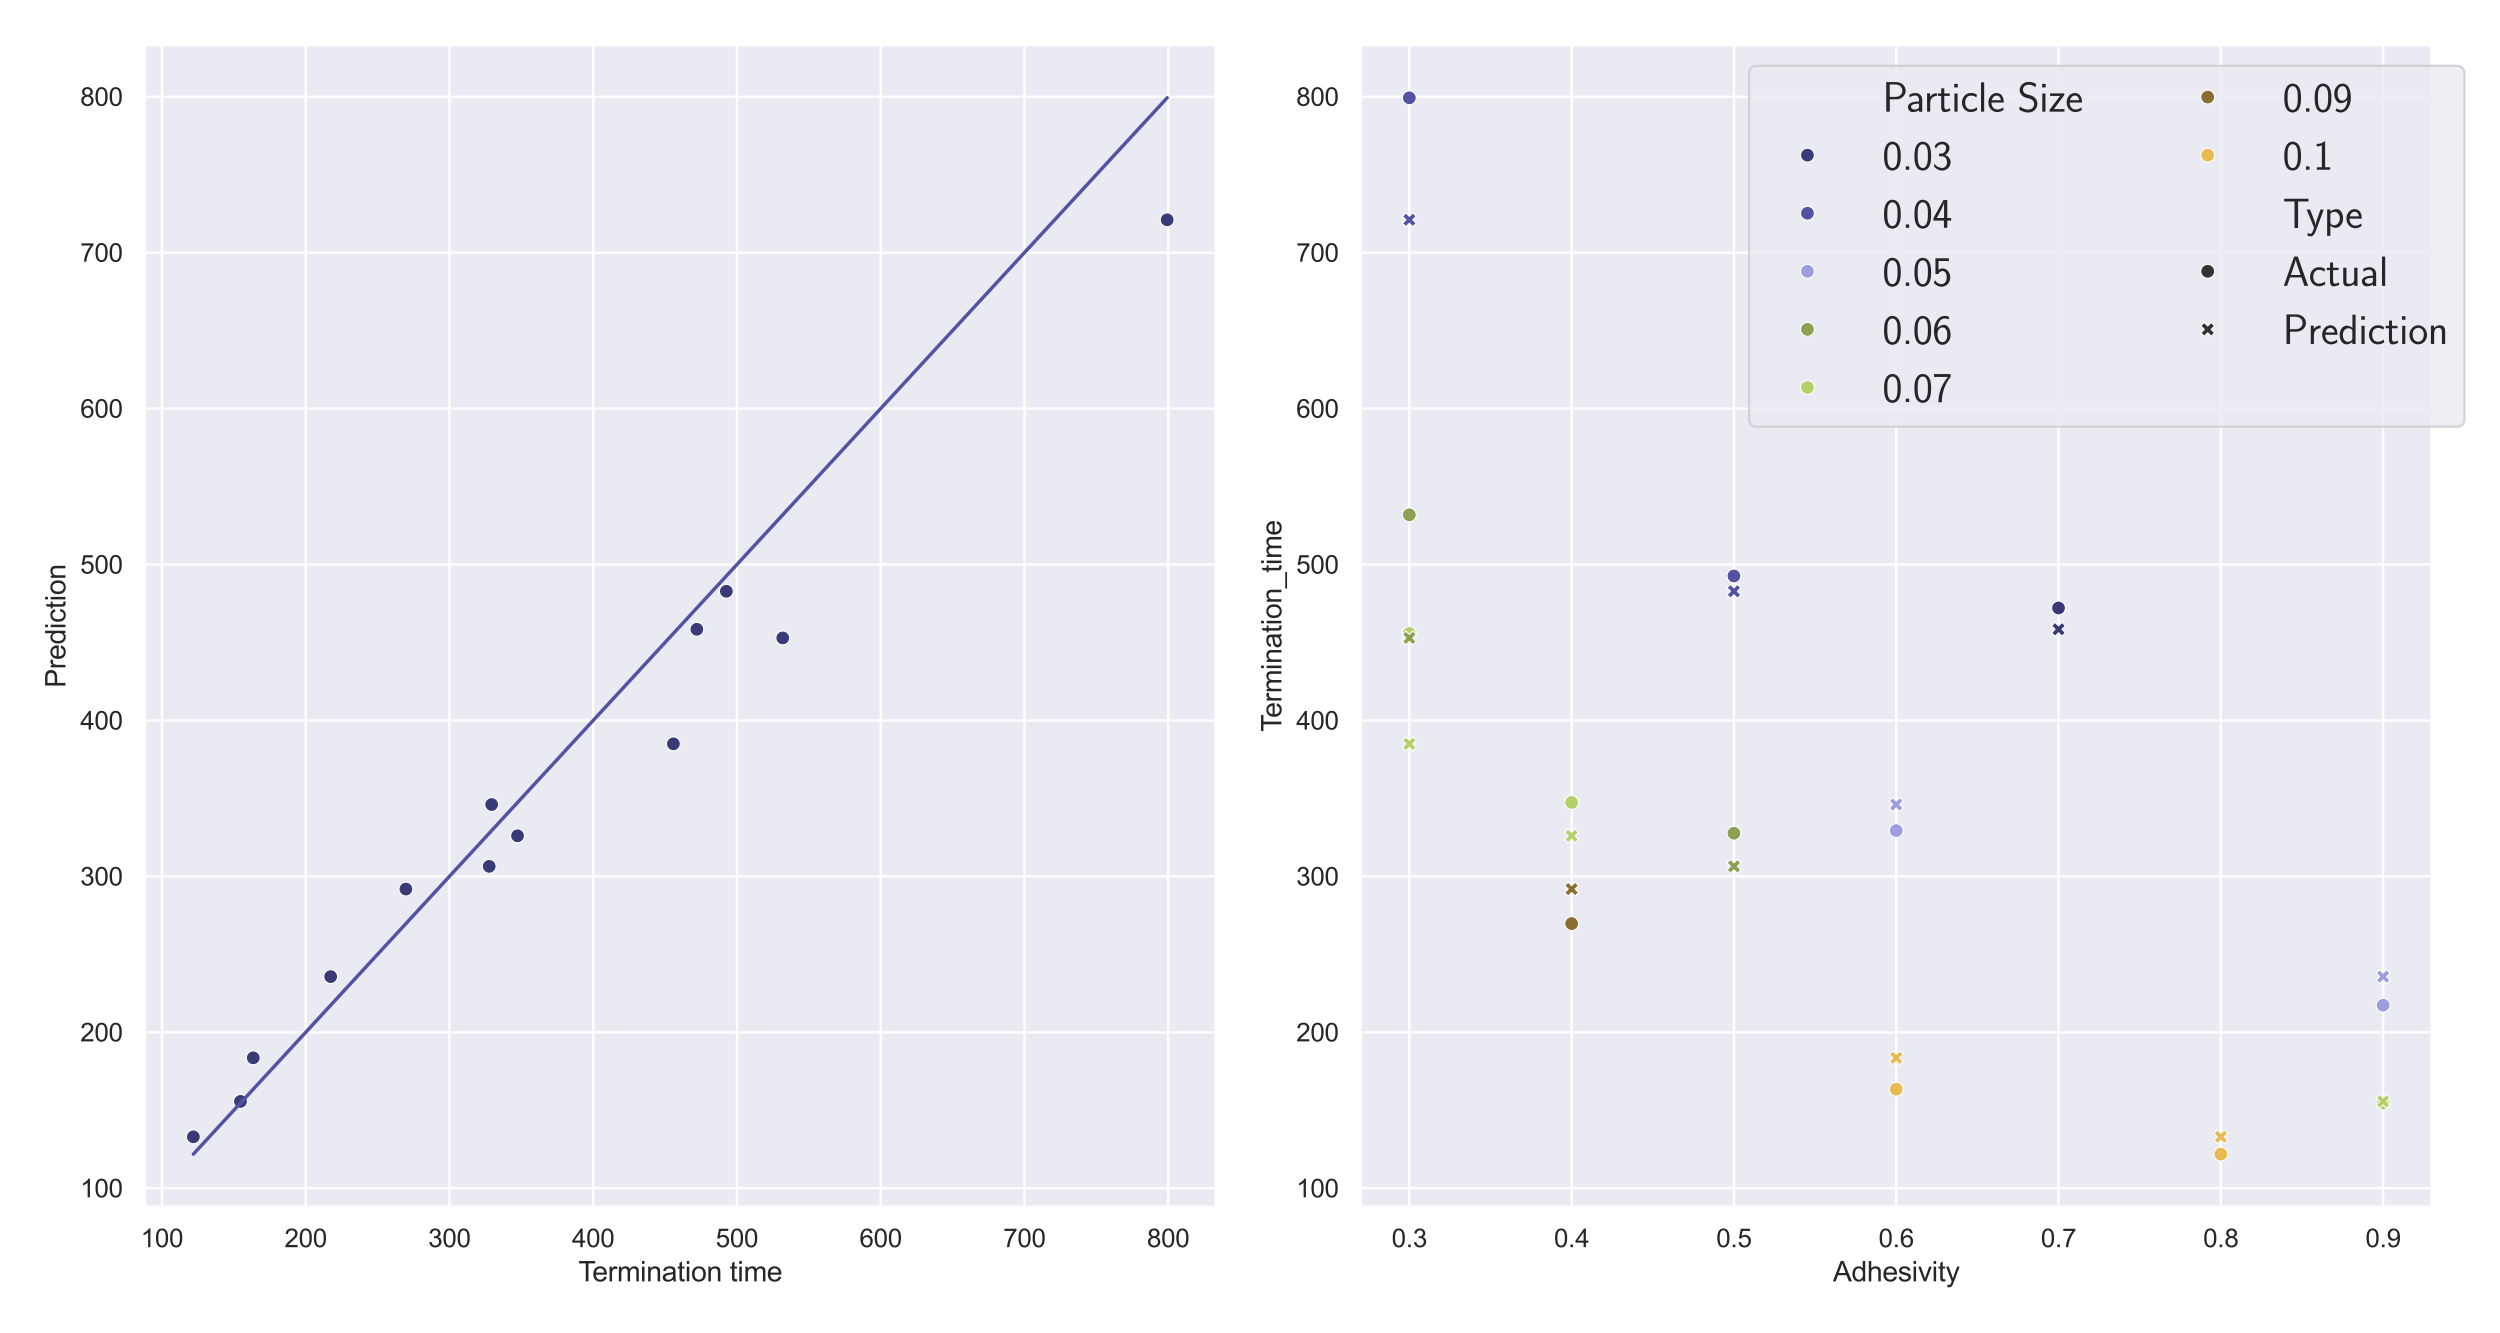 <?xml version="1.0" encoding="utf-8" standalone="no"?>
<!DOCTYPE svg PUBLIC "-//W3C//DTD SVG 1.1//EN"
  "http://www.w3.org/Graphics/SVG/1.1/DTD/svg11.dtd">
<svg xmlns:xlink="http://www.w3.org/1999/xlink" width="1080pt" height="576pt" viewBox="0 0 1080 576" xmlns="http://www.w3.org/2000/svg" version="1.1">
 <defs>
  <style type="text/css">*{stroke-linejoin: round; stroke-linecap: butt}</style>
 </defs>
 <g id="figure_1">
  <g id="patch_1">
   <path d="M 0 576 
L 1080 576 
L 1080 0 
L 0 0 
z
" style="fill: #ffffff"/>
  </g>
  <g id="axes_1">
   <g id="patch_2">
    <path d="M 62.505 521.404 
L 525.241 521.404 
L 525.241 19.44 
L 62.505 19.44 
z
" style="fill: #eaeaf2"/>
   </g>
   <g id="matplotlib.axis_1">
    <g id="xtick_1">
     <g id="line2d_1">
      <path d="M 69.955 521.404 
L 69.955 19.44 
" clip-path="url(#p8efa8fb060)" style="fill: none; stroke: #ffffff; stroke-linecap: round"/>
     </g>
     <g id="text_1">
      <!-- 100 -->
      <g style="fill: #262626" transform="translate(60.78 538.777) scale(0.11 -0.11)">
       <defs>
        <path id="ArialMT-31" d="M 2384 0 
L 1822 0 
L 1822 3584 
Q 1619 3391 1289 3197 
Q 959 3003 697 2906 
L 697 3450 
Q 1169 3672 1522 3987 
Q 1875 4303 2022 4600 
L 2384 4600 
L 2384 0 
z
" transform="scale(0.016)"/>
        <path id="ArialMT-30" d="M 266 2259 
Q 266 3072 433 3567 
Q 600 4063 929 4331 
Q 1259 4600 1759 4600 
Q 2128 4600 2406 4451 
Q 2684 4303 2865 4023 
Q 3047 3744 3150 3342 
Q 3253 2941 3253 2259 
Q 3253 1453 3087 958 
Q 2922 463 2592 192 
Q 2263 -78 1759 -78 
Q 1097 -78 719 397 
Q 266 969 266 2259 
z
M 844 2259 
Q 844 1131 1108 757 
Q 1372 384 1759 384 
Q 2147 384 2411 759 
Q 2675 1134 2675 2259 
Q 2675 3391 2411 3762 
Q 2147 4134 1753 4134 
Q 1366 4134 1134 3806 
Q 844 3388 844 2259 
z
" transform="scale(0.016)"/>
       </defs>
       <use xlink:href="#ArialMT-31"/>
       <use xlink:href="#ArialMT-30" x="55.615"/>
       <use xlink:href="#ArialMT-30" x="111.23"/>
      </g>
     </g>
    </g>
    <g id="xtick_2">
     <g id="line2d_2">
      <path d="M 132.055 521.404 
L 132.055 19.44 
" clip-path="url(#p8efa8fb060)" style="fill: none; stroke: #ffffff; stroke-linecap: round"/>
     </g>
     <g id="text_2">
      <!-- 200 -->
      <g style="fill: #262626" transform="translate(122.879 538.777) scale(0.11 -0.11)">
       <defs>
        <path id="ArialMT-32" d="M 3222 541 
L 3222 0 
L 194 0 
Q 188 203 259 391 
Q 375 700 629 1000 
Q 884 1300 1366 1694 
Q 2113 2306 2375 2664 
Q 2638 3022 2638 3341 
Q 2638 3675 2398 3904 
Q 2159 4134 1775 4134 
Q 1369 4134 1125 3890 
Q 881 3647 878 3216 
L 300 3275 
Q 359 3922 746 4261 
Q 1134 4600 1788 4600 
Q 2447 4600 2831 4234 
Q 3216 3869 3216 3328 
Q 3216 3053 3103 2787 
Q 2991 2522 2730 2228 
Q 2469 1934 1863 1422 
Q 1356 997 1212 845 
Q 1069 694 975 541 
L 3222 541 
z
" transform="scale(0.016)"/>
       </defs>
       <use xlink:href="#ArialMT-32"/>
       <use xlink:href="#ArialMT-30" x="55.615"/>
       <use xlink:href="#ArialMT-30" x="111.23"/>
      </g>
     </g>
    </g>
    <g id="xtick_3">
     <g id="line2d_3">
      <path d="M 194.154 521.404 
L 194.154 19.44 
" clip-path="url(#p8efa8fb060)" style="fill: none; stroke: #ffffff; stroke-linecap: round"/>
     </g>
     <g id="text_3">
      <!-- 300 -->
      <g style="fill: #262626" transform="translate(184.978 538.777) scale(0.11 -0.11)">
       <defs>
        <path id="ArialMT-33" d="M 269 1209 
L 831 1284 
Q 928 806 1161 595 
Q 1394 384 1728 384 
Q 2125 384 2398 659 
Q 2672 934 2672 1341 
Q 2672 1728 2419 1979 
Q 2166 2231 1775 2231 
Q 1616 2231 1378 2169 
L 1441 2663 
Q 1497 2656 1531 2656 
Q 1891 2656 2178 2843 
Q 2466 3031 2466 3422 
Q 2466 3731 2256 3934 
Q 2047 4138 1716 4138 
Q 1388 4138 1169 3931 
Q 950 3725 888 3313 
L 325 3413 
Q 428 3978 793 4289 
Q 1159 4600 1703 4600 
Q 2078 4600 2393 4439 
Q 2709 4278 2876 4000 
Q 3044 3722 3044 3409 
Q 3044 3113 2884 2869 
Q 2725 2625 2413 2481 
Q 2819 2388 3044 2092 
Q 3269 1797 3269 1353 
Q 3269 753 2831 336 
Q 2394 -81 1725 -81 
Q 1122 -81 723 278 
Q 325 638 269 1209 
z
" transform="scale(0.016)"/>
       </defs>
       <use xlink:href="#ArialMT-33"/>
       <use xlink:href="#ArialMT-30" x="55.615"/>
       <use xlink:href="#ArialMT-30" x="111.23"/>
      </g>
     </g>
    </g>
    <g id="xtick_4">
     <g id="line2d_4">
      <path d="M 256.253 521.404 
L 256.253 19.44 
" clip-path="url(#p8efa8fb060)" style="fill: none; stroke: #ffffff; stroke-linecap: round"/>
     </g>
     <g id="text_4">
      <!-- 400 -->
      <g style="fill: #262626" transform="translate(247.078 538.777) scale(0.11 -0.11)">
       <defs>
        <path id="ArialMT-34" d="M 2069 0 
L 2069 1097 
L 81 1097 
L 81 1613 
L 2172 4581 
L 2631 4581 
L 2631 1613 
L 3250 1613 
L 3250 1097 
L 2631 1097 
L 2631 0 
L 2069 0 
z
M 2069 1613 
L 2069 3678 
L 634 1613 
L 2069 1613 
z
" transform="scale(0.016)"/>
       </defs>
       <use xlink:href="#ArialMT-34"/>
       <use xlink:href="#ArialMT-30" x="55.615"/>
       <use xlink:href="#ArialMT-30" x="111.23"/>
      </g>
     </g>
    </g>
    <g id="xtick_5">
     <g id="line2d_5">
      <path d="M 318.352 521.404 
L 318.352 19.44 
" clip-path="url(#p8efa8fb060)" style="fill: none; stroke: #ffffff; stroke-linecap: round"/>
     </g>
     <g id="text_5">
      <!-- 500 -->
      <g style="fill: #262626" transform="translate(309.177 538.777) scale(0.11 -0.11)">
       <defs>
        <path id="ArialMT-35" d="M 266 1200 
L 856 1250 
Q 922 819 1161 601 
Q 1400 384 1738 384 
Q 2144 384 2425 690 
Q 2706 997 2706 1503 
Q 2706 1984 2436 2262 
Q 2166 2541 1728 2541 
Q 1456 2541 1237 2417 
Q 1019 2294 894 2097 
L 366 2166 
L 809 4519 
L 3088 4519 
L 3088 3981 
L 1259 3981 
L 1013 2750 
Q 1425 3038 1878 3038 
Q 2478 3038 2890 2622 
Q 3303 2206 3303 1553 
Q 3303 931 2941 478 
Q 2500 -78 1738 -78 
Q 1113 -78 717 272 
Q 322 622 266 1200 
z
" transform="scale(0.016)"/>
       </defs>
       <use xlink:href="#ArialMT-35"/>
       <use xlink:href="#ArialMT-30" x="55.615"/>
       <use xlink:href="#ArialMT-30" x="111.23"/>
      </g>
     </g>
    </g>
    <g id="xtick_6">
     <g id="line2d_6">
      <path d="M 380.452 521.404 
L 380.452 19.44 
" clip-path="url(#p8efa8fb060)" style="fill: none; stroke: #ffffff; stroke-linecap: round"/>
     </g>
     <g id="text_6">
      <!-- 600 -->
      <g style="fill: #262626" transform="translate(371.276 538.777) scale(0.11 -0.11)">
       <defs>
        <path id="ArialMT-36" d="M 3184 3459 
L 2625 3416 
Q 2550 3747 2413 3897 
Q 2184 4138 1850 4138 
Q 1581 4138 1378 3988 
Q 1113 3794 959 3422 
Q 806 3050 800 2363 
Q 1003 2672 1297 2822 
Q 1591 2972 1913 2972 
Q 2475 2972 2870 2558 
Q 3266 2144 3266 1488 
Q 3266 1056 3080 686 
Q 2894 316 2569 119 
Q 2244 -78 1831 -78 
Q 1128 -78 684 439 
Q 241 956 241 2144 
Q 241 3472 731 4075 
Q 1159 4600 1884 4600 
Q 2425 4600 2770 4297 
Q 3116 3994 3184 3459 
z
M 888 1484 
Q 888 1194 1011 928 
Q 1134 663 1356 523 
Q 1578 384 1822 384 
Q 2178 384 2434 671 
Q 2691 959 2691 1453 
Q 2691 1928 2437 2201 
Q 2184 2475 1800 2475 
Q 1419 2475 1153 2201 
Q 888 1928 888 1484 
z
" transform="scale(0.016)"/>
       </defs>
       <use xlink:href="#ArialMT-36"/>
       <use xlink:href="#ArialMT-30" x="55.615"/>
       <use xlink:href="#ArialMT-30" x="111.23"/>
      </g>
     </g>
    </g>
    <g id="xtick_7">
     <g id="line2d_7">
      <path d="M 442.551 521.404 
L 442.551 19.44 
" clip-path="url(#p8efa8fb060)" style="fill: none; stroke: #ffffff; stroke-linecap: round"/>
     </g>
     <g id="text_7">
      <!-- 700 -->
      <g style="fill: #262626" transform="translate(433.375 538.777) scale(0.11 -0.11)">
       <defs>
        <path id="ArialMT-37" d="M 303 3981 
L 303 4522 
L 3269 4522 
L 3269 4084 
Q 2831 3619 2401 2847 
Q 1972 2075 1738 1259 
Q 1569 684 1522 0 
L 944 0 
Q 953 541 1156 1306 
Q 1359 2072 1739 2783 
Q 2119 3494 2547 3981 
L 303 3981 
z
" transform="scale(0.016)"/>
       </defs>
       <use xlink:href="#ArialMT-37"/>
       <use xlink:href="#ArialMT-30" x="55.615"/>
       <use xlink:href="#ArialMT-30" x="111.23"/>
      </g>
     </g>
    </g>
    <g id="xtick_8">
     <g id="line2d_8">
      <path d="M 504.65 521.404 
L 504.65 19.44 
" clip-path="url(#p8efa8fb060)" style="fill: none; stroke: #ffffff; stroke-linecap: round"/>
     </g>
     <g id="text_8">
      <!-- 800 -->
      <g style="fill: #262626" transform="translate(495.475 538.777) scale(0.11 -0.11)">
       <defs>
        <path id="ArialMT-38" d="M 1131 2484 
Q 781 2613 612 2850 
Q 444 3088 444 3419 
Q 444 3919 803 4259 
Q 1163 4600 1759 4600 
Q 2359 4600 2725 4251 
Q 3091 3903 3091 3403 
Q 3091 3084 2923 2848 
Q 2756 2613 2416 2484 
Q 2838 2347 3058 2040 
Q 3278 1734 3278 1309 
Q 3278 722 2862 322 
Q 2447 -78 1769 -78 
Q 1091 -78 675 323 
Q 259 725 259 1325 
Q 259 1772 486 2073 
Q 713 2375 1131 2484 
z
M 1019 3438 
Q 1019 3113 1228 2906 
Q 1438 2700 1772 2700 
Q 2097 2700 2305 2904 
Q 2513 3109 2513 3406 
Q 2513 3716 2298 3927 
Q 2084 4138 1766 4138 
Q 1444 4138 1231 3931 
Q 1019 3725 1019 3438 
z
M 838 1322 
Q 838 1081 952 856 
Q 1066 631 1291 507 
Q 1516 384 1775 384 
Q 2178 384 2440 643 
Q 2703 903 2703 1303 
Q 2703 1709 2433 1975 
Q 2163 2241 1756 2241 
Q 1359 2241 1098 1978 
Q 838 1716 838 1322 
z
" transform="scale(0.016)"/>
       </defs>
       <use xlink:href="#ArialMT-38"/>
       <use xlink:href="#ArialMT-30" x="55.615"/>
       <use xlink:href="#ArialMT-30" x="111.23"/>
      </g>
     </g>
    </g>
    <g id="text_9">
     <!-- Termination time -->
     <g style="fill: #262626" transform="translate(249.863 553.553) scale(0.12 -0.12)">
      <defs>
       <path id="ArialMT-54" d="M 1659 0 
L 1659 4041 
L 150 4041 
L 150 4581 
L 3781 4581 
L 3781 4041 
L 2266 4041 
L 2266 0 
L 1659 0 
z
" transform="scale(0.016)"/>
       <path id="ArialMT-65" d="M 2694 1069 
L 3275 997 
Q 3138 488 2766 206 
Q 2394 -75 1816 -75 
Q 1088 -75 661 373 
Q 234 822 234 1631 
Q 234 2469 665 2931 
Q 1097 3394 1784 3394 
Q 2450 3394 2872 2941 
Q 3294 2488 3294 1666 
Q 3294 1616 3291 1516 
L 816 1516 
Q 847 969 1125 678 
Q 1403 388 1819 388 
Q 2128 388 2347 550 
Q 2566 713 2694 1069 
z
M 847 1978 
L 2700 1978 
Q 2663 2397 2488 2606 
Q 2219 2931 1791 2931 
Q 1403 2931 1139 2672 
Q 875 2413 847 1978 
z
" transform="scale(0.016)"/>
       <path id="ArialMT-72" d="M 416 0 
L 416 3319 
L 922 3319 
L 922 2816 
Q 1116 3169 1280 3281 
Q 1444 3394 1641 3394 
Q 1925 3394 2219 3213 
L 2025 2691 
Q 1819 2813 1613 2813 
Q 1428 2813 1281 2702 
Q 1134 2591 1072 2394 
Q 978 2094 978 1738 
L 978 0 
L 416 0 
z
" transform="scale(0.016)"/>
       <path id="ArialMT-6d" d="M 422 0 
L 422 3319 
L 925 3319 
L 925 2853 
Q 1081 3097 1340 3245 
Q 1600 3394 1931 3394 
Q 2300 3394 2536 3241 
Q 2772 3088 2869 2813 
Q 3263 3394 3894 3394 
Q 4388 3394 4653 3120 
Q 4919 2847 4919 2278 
L 4919 0 
L 4359 0 
L 4359 2091 
Q 4359 2428 4304 2576 
Q 4250 2725 4106 2815 
Q 3963 2906 3769 2906 
Q 3419 2906 3187 2673 
Q 2956 2441 2956 1928 
L 2956 0 
L 2394 0 
L 2394 2156 
Q 2394 2531 2256 2718 
Q 2119 2906 1806 2906 
Q 1569 2906 1367 2781 
Q 1166 2656 1075 2415 
Q 984 2175 984 1722 
L 984 0 
L 422 0 
z
" transform="scale(0.016)"/>
       <path id="ArialMT-69" d="M 425 3934 
L 425 4581 
L 988 4581 
L 988 3934 
L 425 3934 
z
M 425 0 
L 425 3319 
L 988 3319 
L 988 0 
L 425 0 
z
" transform="scale(0.016)"/>
       <path id="ArialMT-6e" d="M 422 0 
L 422 3319 
L 928 3319 
L 928 2847 
Q 1294 3394 1984 3394 
Q 2284 3394 2536 3286 
Q 2788 3178 2913 3003 
Q 3038 2828 3088 2588 
Q 3119 2431 3119 2041 
L 3119 0 
L 2556 0 
L 2556 2019 
Q 2556 2363 2490 2533 
Q 2425 2703 2258 2804 
Q 2091 2906 1866 2906 
Q 1506 2906 1245 2678 
Q 984 2450 984 1813 
L 984 0 
L 422 0 
z
" transform="scale(0.016)"/>
       <path id="ArialMT-61" d="M 2588 409 
Q 2275 144 1986 34 
Q 1697 -75 1366 -75 
Q 819 -75 525 192 
Q 231 459 231 875 
Q 231 1119 342 1320 
Q 453 1522 633 1644 
Q 813 1766 1038 1828 
Q 1203 1872 1538 1913 
Q 2219 1994 2541 2106 
Q 2544 2222 2544 2253 
Q 2544 2597 2384 2738 
Q 2169 2928 1744 2928 
Q 1347 2928 1158 2789 
Q 969 2650 878 2297 
L 328 2372 
Q 403 2725 575 2942 
Q 747 3159 1072 3276 
Q 1397 3394 1825 3394 
Q 2250 3394 2515 3294 
Q 2781 3194 2906 3042 
Q 3031 2891 3081 2659 
Q 3109 2516 3109 2141 
L 3109 1391 
Q 3109 606 3145 398 
Q 3181 191 3288 0 
L 2700 0 
Q 2613 175 2588 409 
z
M 2541 1666 
Q 2234 1541 1622 1453 
Q 1275 1403 1131 1340 
Q 988 1278 909 1158 
Q 831 1038 831 891 
Q 831 666 1001 516 
Q 1172 366 1500 366 
Q 1825 366 2078 508 
Q 2331 650 2450 897 
Q 2541 1088 2541 1459 
L 2541 1666 
z
" transform="scale(0.016)"/>
       <path id="ArialMT-74" d="M 1650 503 
L 1731 6 
Q 1494 -44 1306 -44 
Q 1000 -44 831 53 
Q 663 150 594 308 
Q 525 466 525 972 
L 525 2881 
L 113 2881 
L 113 3319 
L 525 3319 
L 525 4141 
L 1084 4478 
L 1084 3319 
L 1650 3319 
L 1650 2881 
L 1084 2881 
L 1084 941 
Q 1084 700 1114 631 
Q 1144 563 1211 522 
Q 1278 481 1403 481 
Q 1497 481 1650 503 
z
" transform="scale(0.016)"/>
       <path id="ArialMT-6f" d="M 213 1659 
Q 213 2581 725 3025 
Q 1153 3394 1769 3394 
Q 2453 3394 2887 2945 
Q 3322 2497 3322 1706 
Q 3322 1066 3130 698 
Q 2938 331 2570 128 
Q 2203 -75 1769 -75 
Q 1072 -75 642 372 
Q 213 819 213 1659 
z
M 791 1659 
Q 791 1022 1069 705 
Q 1347 388 1769 388 
Q 2188 388 2466 706 
Q 2744 1025 2744 1678 
Q 2744 2294 2464 2611 
Q 2184 2928 1769 2928 
Q 1347 2928 1069 2612 
Q 791 2297 791 1659 
z
" transform="scale(0.016)"/>
       <path id="ArialMT-20" transform="scale(0.016)"/>
      </defs>
      <use xlink:href="#ArialMT-54"/>
      <use xlink:href="#ArialMT-65" x="49.959"/>
      <use xlink:href="#ArialMT-72" x="105.574"/>
      <use xlink:href="#ArialMT-6d" x="138.875"/>
      <use xlink:href="#ArialMT-69" x="222.176"/>
      <use xlink:href="#ArialMT-6e" x="244.393"/>
      <use xlink:href="#ArialMT-61" x="300.008"/>
      <use xlink:href="#ArialMT-74" x="355.623"/>
      <use xlink:href="#ArialMT-69" x="383.406"/>
      <use xlink:href="#ArialMT-6f" x="405.623"/>
      <use xlink:href="#ArialMT-6e" x="461.238"/>
      <use xlink:href="#ArialMT-20" x="516.854"/>
      <use xlink:href="#ArialMT-74" x="544.637"/>
      <use xlink:href="#ArialMT-69" x="572.42"/>
      <use xlink:href="#ArialMT-6d" x="594.637"/>
      <use xlink:href="#ArialMT-65" x="677.938"/>
     </g>
    </g>
   </g>
   <g id="matplotlib.axis_2">
    <g id="ytick_1">
     <g id="line2d_9">
      <path d="M 62.505 513.322 
L 525.241 513.322 
" clip-path="url(#p8efa8fb060)" style="fill: none; stroke: #ffffff; stroke-linecap: round"/>
     </g>
     <g id="text_10">
      <!-- 100 -->
      <g style="fill: #262626" transform="translate(34.654 517.259) scale(0.11 -0.11)">
       <use xlink:href="#ArialMT-31"/>
       <use xlink:href="#ArialMT-30" x="55.615"/>
       <use xlink:href="#ArialMT-30" x="111.23"/>
      </g>
     </g>
    </g>
    <g id="ytick_2">
     <g id="line2d_10">
      <path d="M 62.505 445.958 
L 525.241 445.958 
" clip-path="url(#p8efa8fb060)" style="fill: none; stroke: #ffffff; stroke-linecap: round"/>
     </g>
     <g id="text_11">
      <!-- 200 -->
      <g style="fill: #262626" transform="translate(34.654 449.895) scale(0.11 -0.11)">
       <use xlink:href="#ArialMT-32"/>
       <use xlink:href="#ArialMT-30" x="55.615"/>
       <use xlink:href="#ArialMT-30" x="111.23"/>
      </g>
     </g>
    </g>
    <g id="ytick_3">
     <g id="line2d_11">
      <path d="M 62.505 378.594 
L 525.241 378.594 
" clip-path="url(#p8efa8fb060)" style="fill: none; stroke: #ffffff; stroke-linecap: round"/>
     </g>
     <g id="text_12">
      <!-- 300 -->
      <g style="fill: #262626" transform="translate(34.654 382.531) scale(0.11 -0.11)">
       <use xlink:href="#ArialMT-33"/>
       <use xlink:href="#ArialMT-30" x="55.615"/>
       <use xlink:href="#ArialMT-30" x="111.23"/>
      </g>
     </g>
    </g>
    <g id="ytick_4">
     <g id="line2d_12">
      <path d="M 62.505 311.231 
L 525.241 311.231 
" clip-path="url(#p8efa8fb060)" style="fill: none; stroke: #ffffff; stroke-linecap: round"/>
     </g>
     <g id="text_13">
      <!-- 400 -->
      <g style="fill: #262626" transform="translate(34.654 315.167) scale(0.11 -0.11)">
       <use xlink:href="#ArialMT-34"/>
       <use xlink:href="#ArialMT-30" x="55.615"/>
       <use xlink:href="#ArialMT-30" x="111.23"/>
      </g>
     </g>
    </g>
    <g id="ytick_5">
     <g id="line2d_13">
      <path d="M 62.505 243.867 
L 525.241 243.867 
" clip-path="url(#p8efa8fb060)" style="fill: none; stroke: #ffffff; stroke-linecap: round"/>
     </g>
     <g id="text_14">
      <!-- 500 -->
      <g style="fill: #262626" transform="translate(34.654 247.804) scale(0.11 -0.11)">
       <use xlink:href="#ArialMT-35"/>
       <use xlink:href="#ArialMT-30" x="55.615"/>
       <use xlink:href="#ArialMT-30" x="111.23"/>
      </g>
     </g>
    </g>
    <g id="ytick_6">
     <g id="line2d_14">
      <path d="M 62.505 176.503 
L 525.241 176.503 
" clip-path="url(#p8efa8fb060)" style="fill: none; stroke: #ffffff; stroke-linecap: round"/>
     </g>
     <g id="text_15">
      <!-- 600 -->
      <g style="fill: #262626" transform="translate(34.654 180.44) scale(0.11 -0.11)">
       <use xlink:href="#ArialMT-36"/>
       <use xlink:href="#ArialMT-30" x="55.615"/>
       <use xlink:href="#ArialMT-30" x="111.23"/>
      </g>
     </g>
    </g>
    <g id="ytick_7">
     <g id="line2d_15">
      <path d="M 62.505 109.14 
L 525.241 109.14 
" clip-path="url(#p8efa8fb060)" style="fill: none; stroke: #ffffff; stroke-linecap: round"/>
     </g>
     <g id="text_16">
      <!-- 700 -->
      <g style="fill: #262626" transform="translate(34.654 113.076) scale(0.11 -0.11)">
       <use xlink:href="#ArialMT-37"/>
       <use xlink:href="#ArialMT-30" x="55.615"/>
       <use xlink:href="#ArialMT-30" x="111.23"/>
      </g>
     </g>
    </g>
    <g id="ytick_8">
     <g id="line2d_16">
      <path d="M 62.505 41.776 
L 525.241 41.776 
" clip-path="url(#p8efa8fb060)" style="fill: none; stroke: #ffffff; stroke-linecap: round"/>
     </g>
     <g id="text_17">
      <!-- 800 -->
      <g style="fill: #262626" transform="translate(34.654 45.713) scale(0.11 -0.11)">
       <use xlink:href="#ArialMT-38"/>
       <use xlink:href="#ArialMT-30" x="55.615"/>
       <use xlink:href="#ArialMT-30" x="111.23"/>
      </g>
     </g>
    </g>
    <g id="text_18">
     <!-- Prediction -->
     <g style="fill: #262626" transform="translate(28.269 297.101) rotate(-90) scale(0.12 -0.12)">
      <defs>
       <path id="ArialMT-50" d="M 494 0 
L 494 4581 
L 2222 4581 
Q 2678 4581 2919 4538 
Q 3256 4481 3484 4323 
Q 3713 4166 3852 3881 
Q 3991 3597 3991 3256 
Q 3991 2672 3619 2267 
Q 3247 1863 2275 1863 
L 1100 1863 
L 1100 0 
L 494 0 
z
M 1100 2403 
L 2284 2403 
Q 2872 2403 3119 2622 
Q 3366 2841 3366 3238 
Q 3366 3525 3220 3729 
Q 3075 3934 2838 4000 
Q 2684 4041 2272 4041 
L 1100 4041 
L 1100 2403 
z
" transform="scale(0.016)"/>
       <path id="ArialMT-64" d="M 2575 0 
L 2575 419 
Q 2259 -75 1647 -75 
Q 1250 -75 917 144 
Q 584 363 401 755 
Q 219 1147 219 1656 
Q 219 2153 384 2558 
Q 550 2963 881 3178 
Q 1213 3394 1622 3394 
Q 1922 3394 2156 3267 
Q 2391 3141 2538 2938 
L 2538 4581 
L 3097 4581 
L 3097 0 
L 2575 0 
z
M 797 1656 
Q 797 1019 1065 703 
Q 1334 388 1700 388 
Q 2069 388 2326 689 
Q 2584 991 2584 1609 
Q 2584 2291 2321 2609 
Q 2059 2928 1675 2928 
Q 1300 2928 1048 2622 
Q 797 2316 797 1656 
z
" transform="scale(0.016)"/>
       <path id="ArialMT-63" d="M 2588 1216 
L 3141 1144 
Q 3050 572 2676 248 
Q 2303 -75 1759 -75 
Q 1078 -75 664 370 
Q 250 816 250 1647 
Q 250 2184 428 2587 
Q 606 2991 970 3192 
Q 1334 3394 1763 3394 
Q 2303 3394 2647 3120 
Q 2991 2847 3088 2344 
L 2541 2259 
Q 2463 2594 2264 2762 
Q 2066 2931 1784 2931 
Q 1359 2931 1093 2626 
Q 828 2322 828 1663 
Q 828 994 1084 691 
Q 1341 388 1753 388 
Q 2084 388 2306 591 
Q 2528 794 2588 1216 
z
" transform="scale(0.016)"/>
      </defs>
      <use xlink:href="#ArialMT-50"/>
      <use xlink:href="#ArialMT-72" x="66.699"/>
      <use xlink:href="#ArialMT-65" x="100"/>
      <use xlink:href="#ArialMT-64" x="155.615"/>
      <use xlink:href="#ArialMT-69" x="211.23"/>
      <use xlink:href="#ArialMT-63" x="233.447"/>
      <use xlink:href="#ArialMT-74" x="283.447"/>
      <use xlink:href="#ArialMT-69" x="311.23"/>
      <use xlink:href="#ArialMT-6f" x="333.447"/>
      <use xlink:href="#ArialMT-6e" x="389.062"/>
     </g>
    </g>
   </g>
   <g id="PathCollection_1">
    <defs>
     <path id="mfb179ac33d" d="M 0 3 
C 0.796 3 1.559 2.684 2.121 2.121 
C 2.684 1.559 3 0.796 3 0 
C 3 -0.796 2.684 -1.559 2.121 -2.121 
C 1.559 -2.684 0.796 -3 0 -3 
C -0.796 -3 -1.559 -2.684 -2.121 -2.121 
C -2.684 -1.559 -3 -0.796 -3 0 
C -3 0.796 -2.684 1.559 -2.121 2.121 
C -1.559 2.684 -0.796 3 0 3 
z
" style="stroke: #ffffff; stroke-width: 0.48"/>
    </defs>
    <g clip-path="url(#p8efa8fb060)">
     <use xlink:href="#mfb179ac33d" x="175.349" y="384.077" style="fill: #393b79; stroke: #ffffff; stroke-width: 0.48"/>
     <use xlink:href="#mfb179ac33d" x="83.538" y="491.108" style="fill: #393b79; stroke: #ffffff; stroke-width: 0.48"/>
     <use xlink:href="#mfb179ac33d" x="103.881" y="475.816" style="fill: #393b79; stroke: #ffffff; stroke-width: 0.48"/>
     <use xlink:href="#mfb179ac33d" x="313.786" y="255.436" style="fill: #393b79; stroke: #ffffff; stroke-width: 0.48"/>
     <use xlink:href="#mfb179ac33d" x="142.848" y="421.892" style="fill: #393b79; stroke: #ffffff; stroke-width: 0.48"/>
     <use xlink:href="#mfb179ac33d" x="223.584" y="361.072" style="fill: #393b79; stroke: #ffffff; stroke-width: 0.48"/>
     <use xlink:href="#mfb179ac33d" x="290.907" y="321.339" style="fill: #393b79; stroke: #ffffff; stroke-width: 0.48"/>
     <use xlink:href="#mfb179ac33d" x="338.15" y="275.589" style="fill: #393b79; stroke: #ffffff; stroke-width: 0.48"/>
     <use xlink:href="#mfb179ac33d" x="109.404" y="456.981" style="fill: #393b79; stroke: #ffffff; stroke-width: 0.48"/>
     <use xlink:href="#mfb179ac33d" x="212.408" y="347.553" style="fill: #393b79; stroke: #ffffff; stroke-width: 0.48"/>
     <use xlink:href="#mfb179ac33d" x="301.041" y="271.857" style="fill: #393b79; stroke: #ffffff; stroke-width: 0.48"/>
     <use xlink:href="#mfb179ac33d" x="504.207" y="94.953" style="fill: #393b79; stroke: #ffffff; stroke-width: 0.48"/>
     <use xlink:href="#mfb179ac33d" x="211.336" y="374.261" style="fill: #393b79; stroke: #ffffff; stroke-width: 0.48"/>
    </g>
   </g>
   <g id="line2d_17">
    <path d="M 175.349 398.993 
L 83.538 498.587 
L 103.881 476.52 
L 313.786 248.82 
L 142.848 434.25 
L 223.584 346.67 
L 290.907 273.639 
L 338.15 222.391 
L 109.404 470.528 
L 212.408 358.792 
L 301.041 262.646 
L 504.207 42.257 
L 211.336 359.956 
" clip-path="url(#p8efa8fb060)" style="fill: none; stroke: #5254a3; stroke-width: 1.5; stroke-linecap: round"/>
   </g>
   <g id="patch_3">
    <path d="M 62.505 521.404 
L 62.505 19.44 
" style="fill: none; stroke: #ffffff; stroke-width: 1.25; stroke-linejoin: miter; stroke-linecap: square"/>
   </g>
   <g id="patch_4">
    <path d="M 525.241 521.404 
L 525.241 19.44 
" style="fill: none; stroke: #ffffff; stroke-width: 1.25; stroke-linejoin: miter; stroke-linecap: square"/>
   </g>
   <g id="patch_5">
    <path d="M 62.505 521.404 
L 525.241 521.404 
" style="fill: none; stroke: #ffffff; stroke-width: 1.25; stroke-linejoin: miter; stroke-linecap: square"/>
   </g>
   <g id="patch_6">
    <path d="M 62.505 19.44 
L 525.241 19.44 
" style="fill: none; stroke: #ffffff; stroke-width: 1.25; stroke-linejoin: miter; stroke-linecap: square"/>
   </g>
  </g>
  <g id="axes_2">
   <g id="patch_7">
    <path d="M 587.802 521.404 
L 1050.537 521.404 
L 1050.537 19.44 
L 587.802 19.44 
z
" style="fill: #eaeaf2"/>
   </g>
   <g id="matplotlib.axis_3">
    <g id="xtick_9">
     <g id="line2d_18">
      <path d="M 608.835 521.404 
L 608.835 19.44 
" clip-path="url(#p2a1f85dcbc)" style="fill: none; stroke: #ffffff; stroke-linecap: round"/>
     </g>
     <g id="text_19">
      <!-- 0.3 -->
      <g style="fill: #262626" transform="translate(601.19 538.777) scale(0.11 -0.11)">
       <defs>
        <path id="ArialMT-2e" d="M 581 0 
L 581 641 
L 1222 641 
L 1222 0 
L 581 0 
z
" transform="scale(0.016)"/>
       </defs>
       <use xlink:href="#ArialMT-30"/>
       <use xlink:href="#ArialMT-2e" x="55.615"/>
       <use xlink:href="#ArialMT-33" x="83.398"/>
      </g>
     </g>
    </g>
    <g id="xtick_10">
     <g id="line2d_19">
      <path d="M 678.947 521.404 
L 678.947 19.44 
" clip-path="url(#p2a1f85dcbc)" style="fill: none; stroke: #ffffff; stroke-linecap: round"/>
     </g>
     <g id="text_20">
      <!-- 0.4 -->
      <g style="fill: #262626" transform="translate(671.302 538.777) scale(0.11 -0.11)">
       <use xlink:href="#ArialMT-30"/>
       <use xlink:href="#ArialMT-2e" x="55.615"/>
       <use xlink:href="#ArialMT-34" x="83.398"/>
      </g>
     </g>
    </g>
    <g id="xtick_11">
     <g id="line2d_20">
      <path d="M 749.058 521.404 
L 749.058 19.44 
" clip-path="url(#p2a1f85dcbc)" style="fill: none; stroke: #ffffff; stroke-linecap: round"/>
     </g>
     <g id="text_21">
      <!-- 0.5 -->
      <g style="fill: #262626" transform="translate(741.413 538.777) scale(0.11 -0.11)">
       <use xlink:href="#ArialMT-30"/>
       <use xlink:href="#ArialMT-2e" x="55.615"/>
       <use xlink:href="#ArialMT-35" x="83.398"/>
      </g>
     </g>
    </g>
    <g id="xtick_12">
     <g id="line2d_21">
      <path d="M 819.17 521.404 
L 819.17 19.44 
" clip-path="url(#p2a1f85dcbc)" style="fill: none; stroke: #ffffff; stroke-linecap: round"/>
     </g>
     <g id="text_22">
      <!-- 0.6 -->
      <g style="fill: #262626" transform="translate(811.525 538.777) scale(0.11 -0.11)">
       <use xlink:href="#ArialMT-30"/>
       <use xlink:href="#ArialMT-2e" x="55.615"/>
       <use xlink:href="#ArialMT-36" x="83.398"/>
      </g>
     </g>
    </g>
    <g id="xtick_13">
     <g id="line2d_22">
      <path d="M 889.281 521.404 
L 889.281 19.44 
" clip-path="url(#p2a1f85dcbc)" style="fill: none; stroke: #ffffff; stroke-linecap: round"/>
     </g>
     <g id="text_23">
      <!-- 0.7 -->
      <g style="fill: #262626" transform="translate(881.636 538.777) scale(0.11 -0.11)">
       <use xlink:href="#ArialMT-30"/>
       <use xlink:href="#ArialMT-2e" x="55.615"/>
       <use xlink:href="#ArialMT-37" x="83.398"/>
      </g>
     </g>
    </g>
    <g id="xtick_14">
     <g id="line2d_23">
      <path d="M 959.392 521.404 
L 959.392 19.44 
" clip-path="url(#p2a1f85dcbc)" style="fill: none; stroke: #ffffff; stroke-linecap: round"/>
     </g>
     <g id="text_24">
      <!-- 0.8 -->
      <g style="fill: #262626" transform="translate(951.747 538.777) scale(0.11 -0.11)">
       <use xlink:href="#ArialMT-30"/>
       <use xlink:href="#ArialMT-2e" x="55.615"/>
       <use xlink:href="#ArialMT-38" x="83.398"/>
      </g>
     </g>
    </g>
    <g id="xtick_15">
     <g id="line2d_24">
      <path d="M 1029.504 521.404 
L 1029.504 19.44 
" clip-path="url(#p2a1f85dcbc)" style="fill: none; stroke: #ffffff; stroke-linecap: round"/>
     </g>
     <g id="text_25">
      <!-- 0.9 -->
      <g style="fill: #262626" transform="translate(1021.859 538.777) scale(0.11 -0.11)">
       <defs>
        <path id="ArialMT-39" d="M 350 1059 
L 891 1109 
Q 959 728 1153 556 
Q 1347 384 1650 384 
Q 1909 384 2104 503 
Q 2300 622 2425 820 
Q 2550 1019 2634 1356 
Q 2719 1694 2719 2044 
Q 2719 2081 2716 2156 
Q 2547 1888 2255 1720 
Q 1963 1553 1622 1553 
Q 1053 1553 659 1965 
Q 266 2378 266 3053 
Q 266 3750 677 4175 
Q 1088 4600 1706 4600 
Q 2153 4600 2523 4359 
Q 2894 4119 3086 3673 
Q 3278 3228 3278 2384 
Q 3278 1506 3087 986 
Q 2897 466 2520 194 
Q 2144 -78 1638 -78 
Q 1100 -78 759 220 
Q 419 519 350 1059 
z
M 2653 3081 
Q 2653 3566 2395 3850 
Q 2138 4134 1775 4134 
Q 1400 4134 1122 3828 
Q 844 3522 844 3034 
Q 844 2597 1108 2323 
Q 1372 2050 1759 2050 
Q 2150 2050 2401 2323 
Q 2653 2597 2653 3081 
z
" transform="scale(0.016)"/>
       </defs>
       <use xlink:href="#ArialMT-30"/>
       <use xlink:href="#ArialMT-2e" x="55.615"/>
       <use xlink:href="#ArialMT-39" x="83.398"/>
      </g>
     </g>
    </g>
    <g id="text_26">
     <!-- Adhesivity -->
     <g style="fill: #262626" transform="translate(791.825 553.553) scale(0.12 -0.12)">
      <defs>
       <path id="ArialMT-41" d="M -9 0 
L 1750 4581 
L 2403 4581 
L 4278 0 
L 3588 0 
L 3053 1388 
L 1138 1388 
L 634 0 
L -9 0 
z
M 1313 1881 
L 2866 1881 
L 2388 3150 
Q 2169 3728 2063 4100 
Q 1975 3659 1816 3225 
L 1313 1881 
z
" transform="scale(0.016)"/>
       <path id="ArialMT-68" d="M 422 0 
L 422 4581 
L 984 4581 
L 984 2938 
Q 1378 3394 1978 3394 
Q 2347 3394 2619 3248 
Q 2891 3103 3008 2847 
Q 3125 2591 3125 2103 
L 3125 0 
L 2563 0 
L 2563 2103 
Q 2563 2525 2380 2717 
Q 2197 2909 1863 2909 
Q 1613 2909 1392 2779 
Q 1172 2650 1078 2428 
Q 984 2206 984 1816 
L 984 0 
L 422 0 
z
" transform="scale(0.016)"/>
       <path id="ArialMT-73" d="M 197 991 
L 753 1078 
Q 800 744 1014 566 
Q 1228 388 1613 388 
Q 2000 388 2187 545 
Q 2375 703 2375 916 
Q 2375 1106 2209 1216 
Q 2094 1291 1634 1406 
Q 1016 1563 777 1677 
Q 538 1791 414 1992 
Q 291 2194 291 2438 
Q 291 2659 392 2848 
Q 494 3038 669 3163 
Q 800 3259 1026 3326 
Q 1253 3394 1513 3394 
Q 1903 3394 2198 3281 
Q 2494 3169 2634 2976 
Q 2775 2784 2828 2463 
L 2278 2388 
Q 2241 2644 2061 2787 
Q 1881 2931 1553 2931 
Q 1166 2931 1000 2803 
Q 834 2675 834 2503 
Q 834 2394 903 2306 
Q 972 2216 1119 2156 
Q 1203 2125 1616 2013 
Q 2213 1853 2448 1751 
Q 2684 1650 2818 1456 
Q 2953 1263 2953 975 
Q 2953 694 2789 445 
Q 2625 197 2315 61 
Q 2006 -75 1616 -75 
Q 969 -75 630 194 
Q 291 463 197 991 
z
" transform="scale(0.016)"/>
       <path id="ArialMT-76" d="M 1344 0 
L 81 3319 
L 675 3319 
L 1388 1331 
Q 1503 1009 1600 663 
Q 1675 925 1809 1294 
L 2547 3319 
L 3125 3319 
L 1869 0 
L 1344 0 
z
" transform="scale(0.016)"/>
       <path id="ArialMT-79" d="M 397 -1278 
L 334 -750 
Q 519 -800 656 -800 
Q 844 -800 956 -737 
Q 1069 -675 1141 -563 
Q 1194 -478 1313 -144 
Q 1328 -97 1363 -6 
L 103 3319 
L 709 3319 
L 1400 1397 
Q 1534 1031 1641 628 
Q 1738 1016 1872 1384 
L 2581 3319 
L 3144 3319 
L 1881 -56 
Q 1678 -603 1566 -809 
Q 1416 -1088 1222 -1217 
Q 1028 -1347 759 -1347 
Q 597 -1347 397 -1278 
z
" transform="scale(0.016)"/>
      </defs>
      <use xlink:href="#ArialMT-41"/>
      <use xlink:href="#ArialMT-64" x="66.699"/>
      <use xlink:href="#ArialMT-68" x="122.314"/>
      <use xlink:href="#ArialMT-65" x="177.93"/>
      <use xlink:href="#ArialMT-73" x="233.545"/>
      <use xlink:href="#ArialMT-69" x="283.545"/>
      <use xlink:href="#ArialMT-76" x="305.762"/>
      <use xlink:href="#ArialMT-69" x="355.762"/>
      <use xlink:href="#ArialMT-74" x="377.979"/>
      <use xlink:href="#ArialMT-79" x="405.762"/>
     </g>
    </g>
   </g>
   <g id="matplotlib.axis_4">
    <g id="ytick_9">
     <g id="line2d_25">
      <path d="M 587.802 513.322 
L 1050.537 513.322 
" clip-path="url(#p2a1f85dcbc)" style="fill: none; stroke: #ffffff; stroke-linecap: round"/>
     </g>
     <g id="text_27">
      <!-- 100 -->
      <g style="fill: #262626" transform="translate(559.951 517.259) scale(0.11 -0.11)">
       <use xlink:href="#ArialMT-31"/>
       <use xlink:href="#ArialMT-30" x="55.615"/>
       <use xlink:href="#ArialMT-30" x="111.23"/>
      </g>
     </g>
    </g>
    <g id="ytick_10">
     <g id="line2d_26">
      <path d="M 587.802 445.958 
L 1050.537 445.958 
" clip-path="url(#p2a1f85dcbc)" style="fill: none; stroke: #ffffff; stroke-linecap: round"/>
     </g>
     <g id="text_28">
      <!-- 200 -->
      <g style="fill: #262626" transform="translate(559.951 449.895) scale(0.11 -0.11)">
       <use xlink:href="#ArialMT-32"/>
       <use xlink:href="#ArialMT-30" x="55.615"/>
       <use xlink:href="#ArialMT-30" x="111.23"/>
      </g>
     </g>
    </g>
    <g id="ytick_11">
     <g id="line2d_27">
      <path d="M 587.802 378.594 
L 1050.537 378.594 
" clip-path="url(#p2a1f85dcbc)" style="fill: none; stroke: #ffffff; stroke-linecap: round"/>
     </g>
     <g id="text_29">
      <!-- 300 -->
      <g style="fill: #262626" transform="translate(559.951 382.531) scale(0.11 -0.11)">
       <use xlink:href="#ArialMT-33"/>
       <use xlink:href="#ArialMT-30" x="55.615"/>
       <use xlink:href="#ArialMT-30" x="111.23"/>
      </g>
     </g>
    </g>
    <g id="ytick_12">
     <g id="line2d_28">
      <path d="M 587.802 311.231 
L 1050.537 311.231 
" clip-path="url(#p2a1f85dcbc)" style="fill: none; stroke: #ffffff; stroke-linecap: round"/>
     </g>
     <g id="text_30">
      <!-- 400 -->
      <g style="fill: #262626" transform="translate(559.951 315.167) scale(0.11 -0.11)">
       <use xlink:href="#ArialMT-34"/>
       <use xlink:href="#ArialMT-30" x="55.615"/>
       <use xlink:href="#ArialMT-30" x="111.23"/>
      </g>
     </g>
    </g>
    <g id="ytick_13">
     <g id="line2d_29">
      <path d="M 587.802 243.867 
L 1050.537 243.867 
" clip-path="url(#p2a1f85dcbc)" style="fill: none; stroke: #ffffff; stroke-linecap: round"/>
     </g>
     <g id="text_31">
      <!-- 500 -->
      <g style="fill: #262626" transform="translate(559.951 247.804) scale(0.11 -0.11)">
       <use xlink:href="#ArialMT-35"/>
       <use xlink:href="#ArialMT-30" x="55.615"/>
       <use xlink:href="#ArialMT-30" x="111.23"/>
      </g>
     </g>
    </g>
    <g id="ytick_14">
     <g id="line2d_30">
      <path d="M 587.802 176.503 
L 1050.537 176.503 
" clip-path="url(#p2a1f85dcbc)" style="fill: none; stroke: #ffffff; stroke-linecap: round"/>
     </g>
     <g id="text_32">
      <!-- 600 -->
      <g style="fill: #262626" transform="translate(559.951 180.44) scale(0.11 -0.11)">
       <use xlink:href="#ArialMT-36"/>
       <use xlink:href="#ArialMT-30" x="55.615"/>
       <use xlink:href="#ArialMT-30" x="111.23"/>
      </g>
     </g>
    </g>
    <g id="ytick_15">
     <g id="line2d_31">
      <path d="M 587.802 109.14 
L 1050.537 109.14 
" clip-path="url(#p2a1f85dcbc)" style="fill: none; stroke: #ffffff; stroke-linecap: round"/>
     </g>
     <g id="text_33">
      <!-- 700 -->
      <g style="fill: #262626" transform="translate(559.951 113.076) scale(0.11 -0.11)">
       <use xlink:href="#ArialMT-37"/>
       <use xlink:href="#ArialMT-30" x="55.615"/>
       <use xlink:href="#ArialMT-30" x="111.23"/>
      </g>
     </g>
    </g>
    <g id="ytick_16">
     <g id="line2d_32">
      <path d="M 587.802 41.776 
L 1050.537 41.776 
" clip-path="url(#p2a1f85dcbc)" style="fill: none; stroke: #ffffff; stroke-linecap: round"/>
     </g>
     <g id="text_34">
      <!-- 800 -->
      <g style="fill: #262626" transform="translate(559.951 45.713) scale(0.11 -0.11)">
       <use xlink:href="#ArialMT-38"/>
       <use xlink:href="#ArialMT-30" x="55.615"/>
       <use xlink:href="#ArialMT-30" x="111.23"/>
      </g>
     </g>
    </g>
    <g id="text_35">
     <!-- Termination_time -->
     <g style="fill: #262626" transform="translate(553.566 316.102) rotate(-90) scale(0.12 -0.12)">
      <defs>
       <path id="ArialMT-5f" d="M -97 -1272 
L -97 -866 
L 3631 -866 
L 3631 -1272 
L -97 -1272 
z
" transform="scale(0.016)"/>
      </defs>
      <use xlink:href="#ArialMT-54"/>
      <use xlink:href="#ArialMT-65" x="49.959"/>
      <use xlink:href="#ArialMT-72" x="105.574"/>
      <use xlink:href="#ArialMT-6d" x="138.875"/>
      <use xlink:href="#ArialMT-69" x="222.176"/>
      <use xlink:href="#ArialMT-6e" x="244.393"/>
      <use xlink:href="#ArialMT-61" x="300.008"/>
      <use xlink:href="#ArialMT-74" x="355.623"/>
      <use xlink:href="#ArialMT-69" x="383.406"/>
      <use xlink:href="#ArialMT-6f" x="405.623"/>
      <use xlink:href="#ArialMT-6e" x="461.238"/>
      <use xlink:href="#ArialMT-5f" x="516.854"/>
      <use xlink:href="#ArialMT-74" x="572.469"/>
      <use xlink:href="#ArialMT-69" x="600.252"/>
      <use xlink:href="#ArialMT-6d" x="622.469"/>
      <use xlink:href="#ArialMT-65" x="705.77"/>
     </g>
    </g>
   </g>
   <g id="PathCollection_2">
    <path d="M 678.947 401.993 
C 679.742 401.993 680.505 401.677 681.068 401.114 
C 681.631 400.552 681.947 399.789 681.947 398.993 
C 681.947 398.197 681.631 397.434 681.068 396.872 
C 680.505 396.309 679.742 395.993 678.947 395.993 
C 678.151 395.993 677.388 396.309 676.825 396.872 
C 676.263 397.434 675.947 398.197 675.947 398.993 
C 675.947 399.789 676.263 400.552 676.825 401.114 
C 677.388 401.677 678.151 401.993 678.947 401.993 
z
" clip-path="url(#p2a1f85dcbc)" style="fill: #8c6d31; stroke: #ffffff; stroke-width: 0.48"/>
    <path d="M 959.392 501.587 
C 960.188 501.587 960.951 501.271 961.514 500.709 
C 962.076 500.146 962.392 499.383 962.392 498.587 
C 962.392 497.792 962.076 497.028 961.514 496.466 
C 960.951 495.903 960.188 495.587 959.392 495.587 
C 958.597 495.587 957.834 495.903 957.271 496.466 
C 956.708 497.028 956.392 497.792 956.392 498.587 
C 956.392 499.383 956.708 500.146 957.271 500.709 
C 957.834 501.271 958.597 501.587 959.392 501.587 
z
" clip-path="url(#p2a1f85dcbc)" style="fill: #e7ba52; stroke: #ffffff; stroke-width: 0.48"/>
    <path d="M 1029.504 479.52 
C 1030.299 479.52 1031.063 479.204 1031.625 478.641 
C 1032.188 478.079 1032.504 477.316 1032.504 476.52 
C 1032.504 475.725 1032.188 474.961 1031.625 474.399 
C 1031.063 473.836 1030.299 473.52 1029.504 473.52 
C 1028.708 473.52 1027.945 473.836 1027.383 474.399 
C 1026.82 474.961 1026.504 475.725 1026.504 476.52 
C 1026.504 477.316 1026.82 478.079 1027.383 478.641 
C 1027.945 479.204 1028.708 479.52 1029.504 479.52 
z
" clip-path="url(#p2a1f85dcbc)" style="fill: #b5cf6b; stroke: #ffffff; stroke-width: 0.48"/>
    <path d="M 749.058 251.82 
C 749.854 251.82 750.617 251.504 751.179 250.941 
C 751.742 250.379 752.058 249.616 752.058 248.82 
C 752.058 248.024 751.742 247.261 751.179 246.699 
C 750.617 246.136 749.854 245.82 749.058 245.82 
C 748.262 245.82 747.499 246.136 746.937 246.699 
C 746.374 247.261 746.058 248.024 746.058 248.82 
C 746.058 249.616 746.374 250.379 746.937 250.941 
C 747.499 251.504 748.262 251.82 749.058 251.82 
z
" clip-path="url(#p2a1f85dcbc)" style="fill: #5254a3; stroke: #ffffff; stroke-width: 0.48"/>
    <path d="M 1029.504 437.25 
C 1030.299 437.25 1031.063 436.934 1031.625 436.372 
C 1032.188 435.809 1032.504 435.046 1032.504 434.25 
C 1032.504 433.455 1032.188 432.691 1031.625 432.129 
C 1031.063 431.566 1030.299 431.25 1029.504 431.25 
C 1028.708 431.25 1027.945 431.566 1027.383 432.129 
C 1026.82 432.691 1026.504 433.455 1026.504 434.25 
C 1026.504 435.046 1026.82 435.809 1027.383 436.372 
C 1027.945 436.934 1028.708 437.25 1029.504 437.25 
z
" clip-path="url(#p2a1f85dcbc)" style="fill: #9c9ede; stroke: #ffffff; stroke-width: 0.48"/>
    <path d="M 678.947 349.67 
C 679.742 349.67 680.505 349.353 681.068 348.791 
C 681.631 348.228 681.947 347.465 681.947 346.67 
C 681.947 345.874 681.631 345.111 681.068 344.548 
C 680.505 343.986 679.742 343.67 678.947 343.67 
C 678.151 343.67 677.388 343.986 676.825 344.548 
C 676.263 345.111 675.947 345.874 675.947 346.67 
C 675.947 347.465 676.263 348.228 676.825 348.791 
C 677.388 349.353 678.151 349.67 678.947 349.67 
z
" clip-path="url(#p2a1f85dcbc)" style="fill: #b5cf6b; stroke: #ffffff; stroke-width: 0.48"/>
    <path d="M 608.835 276.639 
C 609.631 276.639 610.394 276.323 610.957 275.76 
C 611.519 275.198 611.835 274.435 611.835 273.639 
C 611.835 272.843 611.519 272.08 610.957 271.518 
C 610.394 270.955 609.631 270.639 608.835 270.639 
C 608.04 270.639 607.276 270.955 606.714 271.518 
C 606.151 272.08 605.835 272.843 605.835 273.639 
C 605.835 274.435 606.151 275.198 606.714 275.76 
C 607.276 276.323 608.04 276.639 608.835 276.639 
z
" clip-path="url(#p2a1f85dcbc)" style="fill: #b5cf6b; stroke: #ffffff; stroke-width: 0.48"/>
    <path d="M 608.835 225.391 
C 609.631 225.391 610.394 225.075 610.957 224.513 
C 611.519 223.95 611.835 223.187 611.835 222.391 
C 611.835 221.596 611.519 220.833 610.957 220.27 
C 610.394 219.708 609.631 219.391 608.835 219.391 
C 608.04 219.391 607.276 219.708 606.714 220.27 
C 606.151 220.833 605.835 221.596 605.835 222.391 
C 605.835 223.187 606.151 223.95 606.714 224.513 
C 607.276 225.075 608.04 225.391 608.835 225.391 
z
" clip-path="url(#p2a1f85dcbc)" style="fill: #8ca252; stroke: #ffffff; stroke-width: 0.48"/>
    <path d="M 819.17 473.528 
C 819.965 473.528 820.728 473.212 821.291 472.65 
C 821.853 472.087 822.17 471.324 822.17 470.528 
C 822.17 469.733 821.853 468.97 821.291 468.407 
C 820.728 467.845 819.965 467.528 819.17 467.528 
C 818.374 467.528 817.611 467.845 817.048 468.407 
C 816.486 468.97 816.17 469.733 816.17 470.528 
C 816.17 471.324 816.486 472.087 817.048 472.65 
C 817.611 473.212 818.374 473.528 819.17 473.528 
z
" clip-path="url(#p2a1f85dcbc)" style="fill: #e7ba52; stroke: #ffffff; stroke-width: 0.48"/>
    <path d="M 819.17 361.792 
C 819.965 361.792 820.728 361.476 821.291 360.914 
C 821.853 360.351 822.17 359.588 822.17 358.792 
C 822.17 357.997 821.853 357.234 821.291 356.671 
C 820.728 356.108 819.965 355.792 819.17 355.792 
C 818.374 355.792 817.611 356.108 817.048 356.671 
C 816.486 357.234 816.17 357.997 816.17 358.792 
C 816.17 359.588 816.486 360.351 817.048 360.914 
C 817.611 361.476 818.374 361.792 819.17 361.792 
z
" clip-path="url(#p2a1f85dcbc)" style="fill: #9c9ede; stroke: #ffffff; stroke-width: 0.48"/>
    <path d="M 889.281 265.646 
C 890.077 265.646 890.84 265.33 891.402 264.767 
C 891.965 264.205 892.281 263.442 892.281 262.646 
C 892.281 261.85 891.965 261.087 891.402 260.525 
C 890.84 259.962 890.077 259.646 889.281 259.646 
C 888.485 259.646 887.722 259.962 887.16 260.525 
C 886.597 261.087 886.281 261.85 886.281 262.646 
C 886.281 263.442 886.597 264.205 887.16 264.767 
C 887.722 265.33 888.485 265.646 889.281 265.646 
z
" clip-path="url(#p2a1f85dcbc)" style="fill: #393b79; stroke: #ffffff; stroke-width: 0.48"/>
    <path d="M 608.835 45.257 
C 609.631 45.257 610.394 44.94 610.957 44.378 
C 611.519 43.815 611.835 43.052 611.835 42.257 
C 611.835 41.461 611.519 40.698 610.957 40.135 
C 610.394 39.573 609.631 39.257 608.835 39.257 
C 608.04 39.257 607.276 39.573 606.714 40.135 
C 606.151 40.698 605.835 41.461 605.835 42.257 
C 605.835 43.052 606.151 43.815 606.714 44.378 
C 607.276 44.94 608.04 45.257 608.835 45.257 
z
" clip-path="url(#p2a1f85dcbc)" style="fill: #5254a3; stroke: #ffffff; stroke-width: 0.48"/>
    <path d="M 749.058 362.956 
C 749.854 362.956 750.617 362.639 751.179 362.077 
C 751.742 361.514 752.058 360.751 752.058 359.956 
C 752.058 359.16 751.742 358.397 751.179 357.834 
C 750.617 357.272 749.854 356.956 749.058 356.956 
C 748.262 356.956 747.499 357.272 746.937 357.834 
C 746.374 358.397 746.058 359.16 746.058 359.956 
C 746.058 360.751 746.374 361.514 746.937 362.077 
C 747.499 362.639 748.262 362.956 749.058 362.956 
z
" clip-path="url(#p2a1f85dcbc)" style="fill: #8ca252; stroke: #ffffff; stroke-width: 0.48"/>
    <path d="M 677.447 387.077 
L 678.947 385.577 
L 680.447 387.077 
L 681.947 385.577 
L 680.447 384.077 
L 681.947 382.577 
L 680.447 381.077 
L 678.947 382.577 
L 677.447 381.077 
L 675.947 382.577 
L 677.447 384.077 
L 675.947 385.577 
z
" clip-path="url(#p2a1f85dcbc)" style="fill: #8c6d31; stroke: #ffffff; stroke-width: 0.48"/>
    <path d="M 957.892 494.108 
L 959.392 492.608 
L 960.892 494.108 
L 962.392 492.608 
L 960.892 491.108 
L 962.392 489.608 
L 960.892 488.108 
L 959.392 489.608 
L 957.892 488.108 
L 956.392 489.608 
L 957.892 491.108 
L 956.392 492.608 
z
" clip-path="url(#p2a1f85dcbc)" style="fill: #e7ba52; stroke: #ffffff; stroke-width: 0.48"/>
    <path d="M 1028.004 478.816 
L 1029.504 477.316 
L 1031.004 478.816 
L 1032.504 477.316 
L 1031.004 475.816 
L 1032.504 474.316 
L 1031.004 472.816 
L 1029.504 474.316 
L 1028.004 472.816 
L 1026.504 474.316 
L 1028.004 475.816 
L 1026.504 477.316 
z
" clip-path="url(#p2a1f85dcbc)" style="fill: #b5cf6b; stroke: #ffffff; stroke-width: 0.48"/>
    <path d="M 747.558 258.436 
L 749.058 256.936 
L 750.558 258.436 
L 752.058 256.936 
L 750.558 255.436 
L 752.058 253.936 
L 750.558 252.436 
L 749.058 253.936 
L 747.558 252.436 
L 746.058 253.936 
L 747.558 255.436 
L 746.058 256.936 
z
" clip-path="url(#p2a1f85dcbc)" style="fill: #5254a3; stroke: #ffffff; stroke-width: 0.48"/>
    <path d="M 1028.004 424.892 
L 1029.504 423.392 
L 1031.004 424.892 
L 1032.504 423.392 
L 1031.004 421.892 
L 1032.504 420.392 
L 1031.004 418.892 
L 1029.504 420.392 
L 1028.004 418.892 
L 1026.504 420.392 
L 1028.004 421.892 
L 1026.504 423.392 
z
" clip-path="url(#p2a1f85dcbc)" style="fill: #9c9ede; stroke: #ffffff; stroke-width: 0.48"/>
    <path d="M 677.447 364.072 
L 678.947 362.572 
L 680.447 364.072 
L 681.947 362.572 
L 680.447 361.072 
L 681.947 359.572 
L 680.447 358.072 
L 678.947 359.572 
L 677.447 358.072 
L 675.947 359.572 
L 677.447 361.072 
L 675.947 362.572 
z
" clip-path="url(#p2a1f85dcbc)" style="fill: #b5cf6b; stroke: #ffffff; stroke-width: 0.48"/>
    <path d="M 607.335 324.339 
L 608.835 322.839 
L 610.335 324.339 
L 611.835 322.839 
L 610.335 321.339 
L 611.835 319.839 
L 610.335 318.339 
L 608.835 319.839 
L 607.335 318.339 
L 605.835 319.839 
L 607.335 321.339 
L 605.835 322.839 
z
" clip-path="url(#p2a1f85dcbc)" style="fill: #b5cf6b; stroke: #ffffff; stroke-width: 0.48"/>
    <path d="M 607.335 278.589 
L 608.835 277.089 
L 610.335 278.589 
L 611.835 277.089 
L 610.335 275.589 
L 611.835 274.089 
L 610.335 272.589 
L 608.835 274.089 
L 607.335 272.589 
L 605.835 274.089 
L 607.335 275.589 
L 605.835 277.089 
z
" clip-path="url(#p2a1f85dcbc)" style="fill: #8ca252; stroke: #ffffff; stroke-width: 0.48"/>
    <path d="M 817.67 459.981 
L 819.17 458.481 
L 820.67 459.981 
L 822.17 458.481 
L 820.67 456.981 
L 822.17 455.481 
L 820.67 453.981 
L 819.17 455.481 
L 817.67 453.981 
L 816.17 455.481 
L 817.67 456.981 
L 816.17 458.481 
z
" clip-path="url(#p2a1f85dcbc)" style="fill: #e7ba52; stroke: #ffffff; stroke-width: 0.48"/>
    <path d="M 817.67 350.553 
L 819.17 349.053 
L 820.67 350.553 
L 822.17 349.053 
L 820.67 347.553 
L 822.17 346.053 
L 820.67 344.553 
L 819.17 346.053 
L 817.67 344.553 
L 816.17 346.053 
L 817.67 347.553 
L 816.17 349.053 
z
" clip-path="url(#p2a1f85dcbc)" style="fill: #9c9ede; stroke: #ffffff; stroke-width: 0.48"/>
    <path d="M 887.781 274.857 
L 889.281 273.357 
L 890.781 274.857 
L 892.281 273.357 
L 890.781 271.857 
L 892.281 270.357 
L 890.781 268.857 
L 889.281 270.357 
L 887.781 268.857 
L 886.281 270.357 
L 887.781 271.857 
L 886.281 273.357 
z
" clip-path="url(#p2a1f85dcbc)" style="fill: #393b79; stroke: #ffffff; stroke-width: 0.48"/>
    <path d="M 607.335 97.953 
L 608.835 96.453 
L 610.335 97.953 
L 611.835 96.453 
L 610.335 94.953 
L 611.835 93.453 
L 610.335 91.953 
L 608.835 93.453 
L 607.335 91.953 
L 605.835 93.453 
L 607.335 94.953 
L 605.835 96.453 
z
" clip-path="url(#p2a1f85dcbc)" style="fill: #5254a3; stroke: #ffffff; stroke-width: 0.48"/>
    <path d="M 747.558 377.261 
L 749.058 375.761 
L 750.558 377.261 
L 752.058 375.761 
L 750.558 374.261 
L 752.058 372.761 
L 750.558 371.261 
L 749.058 372.761 
L 747.558 371.261 
L 746.058 372.761 
L 747.558 374.261 
L 746.058 375.761 
z
" clip-path="url(#p2a1f85dcbc)" style="fill: #8ca252; stroke: #ffffff; stroke-width: 0.48"/>
   </g>
   <g id="line2d_33"/>
   <g id="line2d_34"/>
   <g id="line2d_35"/>
   <g id="line2d_36"/>
   <g id="line2d_37"/>
   <g id="line2d_38"/>
   <g id="line2d_39"/>
   <g id="line2d_40"/>
   <g id="line2d_41"/>
   <g id="line2d_42"/>
   <g id="line2d_43"/>
   <g id="patch_8">
    <path d="M 587.802 521.404 
L 587.802 19.44 
" style="fill: none; stroke: #ffffff; stroke-width: 1.25; stroke-linejoin: miter; stroke-linecap: square"/>
   </g>
   <g id="patch_9">
    <path d="M 1050.537 521.404 
L 1050.537 19.44 
" style="fill: none; stroke: #ffffff; stroke-width: 1.25; stroke-linejoin: miter; stroke-linecap: square"/>
   </g>
   <g id="patch_10">
    <path d="M 587.802 521.404 
L 1050.537 521.404 
" style="fill: none; stroke: #ffffff; stroke-width: 1.25; stroke-linejoin: miter; stroke-linecap: square"/>
   </g>
   <g id="patch_11">
    <path d="M 587.802 19.44 
L 1050.537 19.44 
" style="fill: none; stroke: #ffffff; stroke-width: 1.25; stroke-linejoin: miter; stroke-linecap: square"/>
   </g>
   <g id="legend_1">
    <g id="patch_12">
     <path d="M 759.218 184.368 
L 1061.074 184.368 
Q 1064.674 184.368 1064.674 180.768 
L 1064.674 32.04 
Q 1064.674 28.44 1061.074 28.44 
L 759.218 28.44 
Q 755.618 28.44 755.618 32.04 
L 755.618 180.768 
Q 755.618 184.368 759.218 184.368 
z
" style="fill: #eaeaf2; opacity: 0.8; stroke: #cccccc; stroke-linejoin: miter"/>
    </g>
    <g id="line2d_44"/>
    <g id="text_36">
     <!-- Particle Size -->
     <g style="fill: #262626" transform="translate(813.218 48.24) scale(0.18 -0.18)">
      <defs>
       <path id="CMSS17-50" d="M 2106 1856 
C 2874 1856 3501 2453 3501 3158 
C 3501 3850 2899 4453 2067 4453 
L 570 4453 
L 570 0 
L 1107 0 
L 1107 1856 
L 2106 1856 
z
M 1926 4096 
C 2669 4096 2995 3627 2995 3157 
C 2995 2720 2694 2226 1926 2226 
L 1094 2226 
L 1094 4096 
L 1926 4096 
z
" transform="scale(0.016)"/>
       <path id="CMSS17-61" d="M 2406 1791 
C 2406 2392 1978 2808 1402 2808 
C 1120 2808 813 2757 461 2553 
L 499 2135 
C 659 2248 934 2432 1395 2432 
C 1722 2432 1920 2180 1920 1782 
L 1920 1536 
C 896 1536 256 1238 256 726 
C 256 461 416 -64 947 -64 
C 1043 -64 1562 -64 1933 217 
L 1933 -19 
L 2406 -19 
L 2406 1791 
z
M 1920 816 
C 1920 701 1920 548 1728 434 
C 1562 325 1350 325 1261 325 
C 941 325 723 511 723 744 
C 723 1211 1722 1211 1920 1211 
L 1920 816 
z
" transform="scale(0.016)"/>
       <path id="CMSS17-72" d="M 954 1363 
C 954 1965 1395 2368 1958 2368 
L 1958 2789 
C 1549 2789 1165 2585 934 2253 
L 934 2758 
L 480 2758 
L 480 0 
L 954 0 
L 954 1363 
z
" transform="scale(0.016)"/>
       <path id="CMSS17-74" d="M 1069 2368 
L 1901 2368 
L 1901 2737 
L 1069 2737 
L 1069 3520 
L 614 3520 
L 614 2737 
L 109 2737 
L 109 2368 
L 602 2368 
L 602 749 
C 602 384 685 -64 1107 -64 
C 1427 -64 1722 25 2003 172 
L 1901 548 
C 1747 414 1562 337 1363 337 
C 1082 337 1069 696 1069 856 
L 1069 2368 
z
" transform="scale(0.016)"/>
       <path id="CMSS17-69" d="M 979 4183 
L 442 4183 
L 442 3648 
L 979 3648 
L 979 4183 
z
M 947 2739 
L 474 2739 
L 474 0 
L 947 0 
L 947 2739 
z
" transform="scale(0.016)"/>
       <path id="CMSS17-63" d="M 2464 2541 
C 2464 2585 2170 2714 2093 2739 
C 1882 2816 1613 2816 1542 2816 
C 710 2816 211 2093 211 1363 
C 211 595 768 -64 1517 -64 
C 1946 -64 2253 76 2502 242 
L 2464 664 
C 2189 453 1869 337 1523 337 
C 1024 337 698 774 698 1369 
C 698 1831 909 2414 1549 2414 
C 1901 2414 2099 2343 2394 2145 
L 2464 2541 
z
" transform="scale(0.016)"/>
       <path id="CMSS17-6c" d="M 947 4416 
L 474 4416 
L 474 0 
L 947 0 
L 947 4416 
z
" transform="scale(0.016)"/>
       <path id="CMSS17-65" d="M 2502 1377 
C 2502 1590 2490 2003 2285 2345 
C 2061 2713 1696 2816 1421 2816 
C 755 2816 192 2188 192 1375 
C 192 582 774 -64 1510 -64 
C 1798 -64 2150 19 2470 248 
C 2470 274 2458 414 2451 420 
C 2451 433 2432 630 2432 656 
C 2125 407 1773 325 1517 325 
C 1107 325 666 667 646 1377 
L 2502 1377 
z
M 698 1728 
C 781 2084 1062 2421 1421 2421 
C 1517 2421 1965 2421 2080 1728 
L 698 1728 
z
" transform="scale(0.016)"/>
       <path id="CMSS17-53" d="M 2797 4169 
C 2515 4334 2208 4480 1690 4480 
C 864 4480 333 3879 333 3266 
C 333 3025 403 2753 653 2475 
C 902 2196 1184 2121 1542 2033 
C 1690 1994 1939 1924 1984 1906 
C 2342 1767 2515 1444 2515 1140 
C 2515 742 2202 318 1645 318 
C 1453 318 890 318 358 819 
L 269 318 
C 794 -64 1363 -128 1651 -128 
C 2438 -128 3002 488 3002 1186 
C 3002 1440 2925 1763 2656 2061 
C 2394 2347 2163 2410 1638 2549 
C 1338 2626 1146 2677 986 2873 
C 877 3013 819 3146 819 3317 
C 819 3673 1126 4060 1690 4060 
C 1971 4060 2336 4002 2707 3660 
L 2797 4169 
z
" transform="scale(0.016)"/>
       <path id="CMSS17-7a" d="M 2400 2502 
L 2400 2750 
L 250 2750 
L 250 2368 
L 1069 2368 
C 1146 2368 1222 2368 1299 2368 
L 1747 2368 
L 166 261 
L 166 0 
L 2419 0 
L 2419 395 
L 1549 395 
C 1472 395 1395 395 1318 395 
L 826 395 
L 2400 2502 
z
" transform="scale(0.016)"/>
      </defs>
      <use xlink:href="#CMSS17-50" transform="scale(0.996)"/>
      <use xlink:href="#CMSS17-61" transform="translate(57.133 0) scale(0.996)"/>
      <use xlink:href="#CMSS17-72" transform="translate(99.453 0) scale(0.996)"/>
      <use xlink:href="#CMSS17-74" transform="translate(131.362 0) scale(0.996)"/>
      <use xlink:href="#CMSS17-69" transform="translate(165.194 0) scale(0.996)"/>
      <use xlink:href="#CMSS17-63" transform="translate(187.375 0) scale(0.996)"/>
      <use xlink:href="#CMSS17-6c" transform="translate(229.013 0) scale(0.996)"/>
      <use xlink:href="#CMSS17-65" transform="translate(251.194 0) scale(0.996)"/>
      <use xlink:href="#CMSS17-53" transform="translate(324.062 0) scale(0.996)"/>
      <use xlink:href="#CMSS17-69" transform="translate(376.111 0) scale(0.996)"/>
      <use xlink:href="#CMSS17-7a" transform="translate(398.291 0) scale(0.996)"/>
      <use xlink:href="#CMSS17-65" transform="translate(438.969 0) scale(0.996)"/>
     </g>
    </g>
    <g id="line2d_45">
     <g>
      <use xlink:href="#mfb179ac33d" x="780.818" y="67.028" style="fill: #393b79; stroke: #ffffff; stroke-width: 0.48"/>
     </g>
    </g>
    <g id="text_37">
     <!-- 0.03 -->
     <g style="fill: #262626" transform="translate(813.218 73.328) scale(0.18 -0.18)">
      <defs>
       <path id="CMSS17-30" d="M 2758 2044 
C 2758 2405 2752 3077 2490 3596 
C 2227 4096 1805 4229 1504 4229 
C 1069 4229 698 3975 506 3570 
C 301 3146 243 2709 243 2044 
C 243 1589 262 1031 493 543 
C 755 5 1197 -128 1498 -128 
C 1894 -128 2278 81 2496 518 
C 2720 974 2758 1474 2758 2044 
z
M 1498 261 
C 1011 261 864 811 819 995 
C 742 1310 730 1614 730 2114 
C 730 2506 730 2948 851 3297 
C 998 3701 1254 3840 1498 3840 
C 1971 3840 2125 3372 2176 3208 
C 2272 2873 2272 2481 2272 2114 
C 2272 1526 2272 261 1498 261 
z
" transform="scale(0.016)"/>
       <path id="CMSS17-2e" d="M 1088 510 
L 576 510 
L 576 0 
L 1088 0 
L 1088 510 
z
" transform="scale(0.016)"/>
       <path id="CMSS17-33" d="M 1005 2025 
L 1440 2025 
C 2042 2025 2214 1507 2214 1146 
C 2214 653 1933 267 1472 267 
C 1114 267 608 444 320 912 
C 275 691 275 678 250 526 
C 550 88 1037 -128 1485 -128 
C 2214 -128 2752 473 2752 1138 
C 2752 1638 2400 2057 1920 2215 
C 2304 2424 2586 2816 2586 3273 
C 2586 3805 2093 4229 1491 4229 
C 941 4229 512 3892 333 3530 
C 378 3468 493 3284 550 3189 
C 691 3562 1056 3840 1485 3840 
C 1843 3840 2080 3607 2080 3271 
C 2080 2923 1856 2543 1478 2455 
C 1453 2455 1056 2417 1005 2411 
L 1005 2025 
z
" transform="scale(0.016)"/>
      </defs>
      <use xlink:href="#CMSS17-30" transform="scale(0.996)"/>
      <use xlink:href="#CMSS17-2e" transform="translate(46.844 0) scale(0.996)"/>
      <use xlink:href="#CMSS17-30" transform="translate(72.868 0) scale(0.996)"/>
      <use xlink:href="#CMSS17-33" transform="translate(119.711 0) scale(0.996)"/>
     </g>
    </g>
    <g id="line2d_46">
     <defs>
      <path id="m4364b1803c" d="M 0 3 
C 0.796 3 1.559 2.684 2.121 2.121 
C 2.684 1.559 3 0.796 3 0 
C 3 -0.796 2.684 -1.559 2.121 -2.121 
C 1.559 -2.684 0.796 -3 0 -3 
C -0.796 -3 -1.559 -2.684 -2.121 -2.121 
C -2.684 -1.559 -3 -0.796 -3 0 
C -3 0.796 -2.684 1.559 -2.121 2.121 
C -1.559 2.684 -0.796 3 0 3 
z
" style="stroke: #ffffff; stroke-width: 0.48"/>
     </defs>
     <g>
      <use xlink:href="#m4364b1803c" x="780.818" y="92.116" style="fill: #5254a3; stroke: #ffffff; stroke-width: 0.48"/>
     </g>
    </g>
    <g id="text_38">
     <!-- 0.04 -->
     <g style="fill: #262626" transform="translate(813.218 98.416) scale(0.18 -0.18)">
      <defs>
       <path id="CMSS17-34" d="M 2253 1088 
L 2835 1088 
L 2835 1477 
L 2253 1477 
L 2253 4192 
L 1690 4192 
L 166 1477 
L 166 1088 
L 1747 1088 
L 1747 0 
L 2253 0 
L 2253 1088 
z
M 659 1477 
C 1030 2127 1766 3439 1766 3885 
L 1766 1477 
L 659 1477 
z
" transform="scale(0.016)"/>
      </defs>
      <use xlink:href="#CMSS17-30" transform="scale(0.996)"/>
      <use xlink:href="#CMSS17-2e" transform="translate(46.844 0) scale(0.996)"/>
      <use xlink:href="#CMSS17-30" transform="translate(72.868 0) scale(0.996)"/>
      <use xlink:href="#CMSS17-34" transform="translate(119.711 0) scale(0.996)"/>
     </g>
    </g>
    <g id="line2d_47">
     <defs>
      <path id="m4426f7472d" d="M 0 3 
C 0.796 3 1.559 2.684 2.121 2.121 
C 2.684 1.559 3 0.796 3 0 
C 3 -0.796 2.684 -1.559 2.121 -2.121 
C 1.559 -2.684 0.796 -3 0 -3 
C -0.796 -3 -1.559 -2.684 -2.121 -2.121 
C -2.684 -1.559 -3 -0.796 -3 0 
C -3 0.796 -2.684 1.559 -2.121 2.121 
C -1.559 2.684 -0.796 3 0 3 
z
" style="stroke: #ffffff; stroke-width: 0.48"/>
     </defs>
     <g>
      <use xlink:href="#m4426f7472d" x="780.818" y="117.204" style="fill: #9c9ede; stroke: #ffffff; stroke-width: 0.48"/>
     </g>
    </g>
    <g id="text_39">
     <!-- 0.05 -->
     <g style="fill: #262626" transform="translate(813.218 123.504) scale(0.18 -0.18)">
      <defs>
       <path id="CMSS17-35" d="M 934 3752 
L 2502 3752 
L 2502 4160 
L 467 4160 
L 467 1781 
L 896 1781 
C 1011 2046 1248 2240 1555 2240 
C 1843 2240 2163 1989 2163 1266 
C 2163 493 1709 267 1376 267 
C 966 267 589 512 422 851 
L 218 499 
C 512 49 992 -128 1376 -128 
C 2118 -128 2701 497 2701 1253 
C 2701 2030 2182 2629 1562 2629 
C 1338 2629 1120 2553 934 2399 
L 934 3752 
z
" transform="scale(0.016)"/>
      </defs>
      <use xlink:href="#CMSS17-30" transform="scale(0.996)"/>
      <use xlink:href="#CMSS17-2e" transform="translate(46.844 0) scale(0.996)"/>
      <use xlink:href="#CMSS17-30" transform="translate(72.868 0) scale(0.996)"/>
      <use xlink:href="#CMSS17-35" transform="translate(119.711 0) scale(0.996)"/>
     </g>
    </g>
    <g id="line2d_48">
     <defs>
      <path id="m96402a9b29" d="M 0 3 
C 0.796 3 1.559 2.684 2.121 2.121 
C 2.684 1.559 3 0.796 3 0 
C 3 -0.796 2.684 -1.559 2.121 -2.121 
C 1.559 -2.684 0.796 -3 0 -3 
C -0.796 -3 -1.559 -2.684 -2.121 -2.121 
C -2.684 -1.559 -3 -0.796 -3 0 
C -3 0.796 -2.684 1.559 -2.121 2.121 
C -1.559 2.684 -0.796 3 0 3 
z
" style="stroke: #ffffff; stroke-width: 0.48"/>
     </defs>
     <g>
      <use xlink:href="#m96402a9b29" x="780.818" y="142.292" style="fill: #8ca252; stroke: #ffffff; stroke-width: 0.48"/>
     </g>
    </g>
    <g id="text_40">
     <!-- 0.06 -->
     <g style="fill: #262626" transform="translate(813.218 148.592) scale(0.18 -0.18)">
      <defs>
       <path id="CMSS17-36" d="M 2496 4101 
C 2227 4210 2035 4229 1856 4229 
C 1024 4229 250 3368 250 2006 
C 250 265 986 -128 1510 -128 
C 1798 -128 2086 -39 2362 280 
C 2643 617 2752 898 2752 1389 
C 2752 2179 2362 2880 1779 2880 
C 1357 2880 992 2657 768 2376 
C 832 3258 1254 3840 1862 3840 
C 2029 3840 2246 3816 2496 3710 
L 2496 4101 
z
M 774 1369 
C 774 1420 774 1452 781 1548 
C 781 2045 1069 2491 1536 2491 
C 1837 2491 1990 2332 2106 2135 
C 2240 1886 2246 1650 2246 1388 
C 2246 1140 2246 891 2099 637 
C 1978 439 1818 267 1510 267 
C 902 267 800 1114 774 1369 
z
" transform="scale(0.016)"/>
      </defs>
      <use xlink:href="#CMSS17-30" transform="scale(0.996)"/>
      <use xlink:href="#CMSS17-2e" transform="translate(46.844 0) scale(0.996)"/>
      <use xlink:href="#CMSS17-30" transform="translate(72.868 0) scale(0.996)"/>
      <use xlink:href="#CMSS17-36" transform="translate(119.711 0) scale(0.996)"/>
     </g>
    </g>
    <g id="line2d_49">
     <defs>
      <path id="mde0f8673f9" d="M 0 3 
C 0.796 3 1.559 2.684 2.121 2.121 
C 2.684 1.559 3 0.796 3 0 
C 3 -0.796 2.684 -1.559 2.121 -2.121 
C 1.559 -2.684 0.796 -3 0 -3 
C -0.796 -3 -1.559 -2.684 -2.121 -2.121 
C -2.684 -1.559 -3 -0.796 -3 0 
C -3 0.796 -2.684 1.559 -2.121 2.121 
C -1.559 2.684 -0.796 3 0 3 
z
" style="stroke: #ffffff; stroke-width: 0.48"/>
     </defs>
     <g>
      <use xlink:href="#mde0f8673f9" x="780.818" y="167.38" style="fill: #b5cf6b; stroke: #ffffff; stroke-width: 0.48"/>
     </g>
    </g>
    <g id="text_41">
     <!-- 0.07 -->
     <g style="fill: #262626" transform="translate(813.218 173.68) scale(0.18 -0.18)">
      <defs>
       <path id="CMSS17-37" d="M 1389 3776 
C 1466 3776 1542 3776 1619 3776 
L 2355 3776 
C 1440 2711 915 1365 915 -32 
L 1427 -32 
C 1427 1323 1875 2696 2752 3795 
L 2752 4209 
L 250 4209 
L 250 3776 
L 1389 3776 
z
" transform="scale(0.016)"/>
      </defs>
      <use xlink:href="#CMSS17-30" transform="scale(0.996)"/>
      <use xlink:href="#CMSS17-2e" transform="translate(46.844 0) scale(0.996)"/>
      <use xlink:href="#CMSS17-30" transform="translate(72.868 0) scale(0.996)"/>
      <use xlink:href="#CMSS17-37" transform="translate(119.711 0) scale(0.996)"/>
     </g>
    </g>
    <g id="line2d_50">
     <defs>
      <path id="m5d84f369c1" d="M 0 3 
C 0.796 3 1.559 2.684 2.121 2.121 
C 2.684 1.559 3 0.796 3 0 
C 3 -0.796 2.684 -1.559 2.121 -2.121 
C 1.559 -2.684 0.796 -3 0 -3 
C -0.796 -3 -1.559 -2.684 -2.121 -2.121 
C -2.684 -1.559 -3 -0.796 -3 0 
C -3 0.796 -2.684 1.559 -2.121 2.121 
C -1.559 2.684 -0.796 3 0 3 
z
" style="stroke: #ffffff; stroke-width: 0.48"/>
     </defs>
     <g>
      <use xlink:href="#m5d84f369c1" x="953.728" y="41.94" style="fill: #8c6d31; stroke: #ffffff; stroke-width: 0.48"/>
     </g>
    </g>
    <g id="text_42">
     <!-- 0.09 -->
     <g style="fill: #262626" transform="translate(986.128 48.24) scale(0.18 -0.18)">
      <defs>
       <path id="CMSS17-39" d="M 435 174 
C 614 21 845 -128 1235 -128 
C 2010 -128 2752 721 2752 2095 
C 2752 3932 1952 4229 1523 4229 
C 1094 4229 819 4041 582 3741 
C 301 3397 250 3090 250 2733 
C 250 2307 326 2045 506 1745 
C 749 1357 973 1275 1222 1275 
C 1600 1275 1978 1459 2234 1776 
C 2189 902 1798 267 1235 267 
C 1005 267 819 339 634 516 
L 435 174 
z
M 2214 2746 
C 2221 2703 2221 2622 2221 2596 
C 2221 2074 1914 1664 1466 1664 
C 1171 1664 1018 1813 902 2006 
C 762 2249 755 2485 755 2733 
C 755 2976 755 3244 934 3511 
C 1069 3703 1235 3840 1523 3840 
C 2112 3840 2208 3000 2214 2746 
z
" transform="scale(0.016)"/>
      </defs>
      <use xlink:href="#CMSS17-30" transform="scale(0.996)"/>
      <use xlink:href="#CMSS17-2e" transform="translate(46.844 0) scale(0.996)"/>
      <use xlink:href="#CMSS17-30" transform="translate(72.868 0) scale(0.996)"/>
      <use xlink:href="#CMSS17-39" transform="translate(119.711 0) scale(0.996)"/>
     </g>
    </g>
    <g id="line2d_51">
     <defs>
      <path id="m14ea12d79e" d="M 0 3 
C 0.796 3 1.559 2.684 2.121 2.121 
C 2.684 1.559 3 0.796 3 0 
C 3 -0.796 2.684 -1.559 2.121 -2.121 
C 1.559 -2.684 0.796 -3 0 -3 
C -0.796 -3 -1.559 -2.684 -2.121 -2.121 
C -2.684 -1.559 -3 -0.796 -3 0 
C -3 0.796 -2.684 1.559 -2.121 2.121 
C -1.559 2.684 -0.796 3 0 3 
z
" style="stroke: #ffffff; stroke-width: 0.48"/>
     </defs>
     <g>
      <use xlink:href="#m14ea12d79e" x="953.728" y="67.028" style="fill: #e7ba52; stroke: #ffffff; stroke-width: 0.48"/>
     </g>
    </g>
    <g id="text_43">
     <!-- 0.1 -->
     <g style="fill: #262626" transform="translate(986.128 73.328) scale(0.18 -0.18)">
      <defs>
       <path id="CMSS17-31" d="M 1818 4288 
L 1696 4288 
C 1350 3940 947 3890 538 3890 
L 538 3520 
C 723 3520 1024 3520 1325 3667 
L 1325 369 
L 570 369 
L 570 0 
L 2573 0 
L 2573 369 
L 1818 369 
L 1818 4288 
z
" transform="scale(0.016)"/>
      </defs>
      <use xlink:href="#CMSS17-30" transform="scale(0.996)"/>
      <use xlink:href="#CMSS17-2e" transform="translate(46.844 0) scale(0.996)"/>
      <use xlink:href="#CMSS17-31" transform="translate(72.868 0) scale(0.996)"/>
     </g>
    </g>
    <g id="line2d_52"/>
    <g id="text_44">
     <!-- Type -->
     <g style="fill: #262626" transform="translate(986.128 98.416) scale(0.18 -0.18)">
      <defs>
       <path id="CMSS17-54" d="M 2317 3968 
L 2848 3968 
C 2925 3968 3002 3968 3078 3968 
L 3878 3968 
L 3878 4376 
L 218 4376 
L 218 3968 
L 1018 3968 
C 1094 3968 1171 3968 1248 3968 
L 1779 3968 
L 1779 -32 
L 2317 -32 
L 2317 3968 
z
" transform="scale(0.016)"/>
       <path id="CMSS17-79" d="M 2675 2752 
L 2176 2752 
C 1632 1294 1446 702 1434 383 
L 1427 383 
C 1408 696 1126 1460 902 2007 
L 602 2752 
L 83 2752 
L 1216 13 
C 1146 -178 1043 -465 1011 -529 
C 870 -885 774 -885 672 -885 
C 646 -885 442 -885 211 -809 
L 250 -1229 
C 410 -1261 570 -1280 685 -1280 
C 845 -1280 1165 -1280 1459 -497 
L 2675 2752 
z
" transform="scale(0.016)"/>
       <path id="CMSS17-70" d="M 966 333 
C 1178 129 1466 -5 1773 -5 
C 2368 -5 2880 603 2880 1412 
C 2880 2159 2496 2816 1946 2816 
C 1626 2816 1242 2702 954 2472 
L 954 2765 
L 480 2765 
L 480 -1216 
L 966 -1216 
L 966 333 
z
M 966 2100 
C 1018 2176 1235 2415 1587 2415 
C 2035 2415 2394 1960 2394 1412 
C 2394 787 1958 384 1530 384 
C 1402 384 1267 415 1139 523 
C 966 674 966 768 966 857 
L 966 2100 
z
" transform="scale(0.016)"/>
      </defs>
      <use xlink:href="#CMSS17-54" transform="scale(0.996)"/>
      <use xlink:href="#CMSS17-79" transform="translate(56.012 0) scale(0.996)"/>
      <use xlink:href="#CMSS17-70" transform="translate(99.012 0) scale(0.996)"/>
      <use xlink:href="#CMSS17-65" transform="translate(149.82 0) scale(0.996)"/>
     </g>
    </g>
    <g id="line2d_53">
     <defs>
      <path id="m325c08bd69" d="M 0 3 
C 0.796 3 1.559 2.684 2.121 2.121 
C 2.684 1.559 3 0.796 3 0 
C 3 -0.796 2.684 -1.559 2.121 -2.121 
C 1.559 -2.684 0.796 -3 0 -3 
C -0.796 -3 -1.559 -2.684 -2.121 -2.121 
C -2.684 -1.559 -3 -0.796 -3 0 
C -3 0.796 -2.684 1.559 -2.121 2.121 
C -1.559 2.684 -0.796 3 0 3 
z
" style="stroke: #ffffff; stroke-width: 0.48"/>
     </defs>
     <g>
      <use xlink:href="#m325c08bd69" x="953.728" y="117.204" style="fill: #333333; stroke: #ffffff; stroke-width: 0.48"/>
     </g>
    </g>
    <g id="text_45">
     <!-- Actual -->
     <g style="fill: #262626" transform="translate(986.128 123.504) scale(0.18 -0.18)">
      <defs>
       <path id="CMSS17-41" d="M 2272 4416 
L 1722 4416 
L 166 0 
L 653 0 
L 1101 1280 
L 2816 1280 
L 3270 0 
L 3827 0 
L 2272 4416 
z
M 2694 1637 
L 1222 1637 
C 1530 2528 1914 3638 1958 3925 
L 1965 3925 
C 2010 3663 2138 3281 2246 2956 
L 2694 1637 
z
" transform="scale(0.016)"/>
       <path id="CMSS17-75" d="M 2618 2739 
L 2131 2739 
L 2131 972 
C 2131 498 1786 306 1421 306 
C 998 306 960 447 960 709 
L 960 2739 
L 474 2739 
L 474 678 
C 474 179 646 -64 1088 -64 
C 1306 -64 1798 -13 2144 306 
L 2144 0 
L 2618 0 
L 2618 2739 
z
" transform="scale(0.016)"/>
      </defs>
      <use xlink:href="#CMSS17-41" transform="scale(0.996)"/>
      <use xlink:href="#CMSS17-63" transform="translate(62.218 0) scale(0.996)"/>
      <use xlink:href="#CMSS17-74" transform="translate(103.857 0) scale(0.996)"/>
      <use xlink:href="#CMSS17-75" transform="translate(137.688 0) scale(0.996)"/>
      <use xlink:href="#CMSS17-61" transform="translate(185.893 0) scale(0.996)"/>
      <use xlink:href="#CMSS17-6c" transform="translate(230.815 0) scale(0.996)"/>
     </g>
    </g>
    <g id="line2d_54">
     <defs>
      <path id="mc45be47104" d="M -1.5 3 
L 0 1.5 
L 1.5 3 
L 3 1.5 
L 1.5 0 
L 3 -1.5 
L 1.5 -3 
L 0 -1.5 
L -1.5 -3 
L -3 -1.5 
L -1.5 0 
L -3 1.5 
z
" style="stroke: #ffffff; stroke-width: 0.48; stroke-linejoin: miter"/>
     </defs>
     <g>
      <use xlink:href="#mc45be47104" x="953.728" y="142.292" style="fill: #333333; stroke: #ffffff; stroke-width: 0.48; stroke-linejoin: miter"/>
     </g>
    </g>
    <g id="text_46">
     <!-- Prediction -->
     <g style="fill: #262626" transform="translate(986.128 148.592) scale(0.18 -0.18)">
      <defs>
       <path id="CMSS17-64" d="M 2611 4416 
L 2138 4416 
L 2138 2438 
C 1939 2603 1613 2756 1254 2756 
C 672 2756 211 2131 211 1347 
C 211 562 666 -64 1235 -64 
C 1677 -64 1971 172 2125 306 
L 2125 -13 
L 2611 -13 
L 2611 4416 
z
M 2125 836 
C 2125 747 2125 653 1926 482 
C 1798 375 1645 325 1498 325 
C 1152 325 698 576 698 1340 
C 698 2134 1210 2368 1562 2368 
C 1798 2368 1990 2254 2125 2065 
L 2125 836 
z
" transform="scale(0.016)"/>
       <path id="CMSS17-6f" d="M 2829 1356 
C 2829 2176 2221 2816 1504 2816 
C 768 2816 173 2157 173 1356 
C 173 544 787 -64 1498 -64 
C 2227 -64 2829 563 2829 1356 
z
M 1504 337 
C 1050 337 659 709 659 1408 
C 659 2151 1114 2427 1498 2427 
C 1914 2427 2342 2126 2342 1408 
C 2342 683 1926 337 1504 337 
z
" transform="scale(0.016)"/>
       <path id="CMSS17-6e" d="M 2618 1877 
C 2618 2283 2522 2816 1798 2816 
C 1389 2816 1120 2606 941 2389 
L 941 2758 
L 474 2758 
L 474 0 
L 960 0 
L 960 1559 
C 960 1964 1114 2428 1549 2428 
C 2112 2428 2131 2048 2131 1829 
L 2131 0 
L 2618 0 
L 2618 1877 
z
" transform="scale(0.016)"/>
      </defs>
      <use xlink:href="#CMSS17-50" transform="scale(0.996)"/>
      <use xlink:href="#CMSS17-72" transform="translate(59.736 0) scale(0.996)"/>
      <use xlink:href="#CMSS17-65" transform="translate(91.645 0) scale(0.996)"/>
      <use xlink:href="#CMSS17-64" transform="translate(133.284 0) scale(0.996)"/>
      <use xlink:href="#CMSS17-69" transform="translate(181.489 0) scale(0.996)"/>
      <use xlink:href="#CMSS17-63" transform="translate(203.67 0) scale(0.996)"/>
      <use xlink:href="#CMSS17-74" transform="translate(245.309 0) scale(0.996)"/>
      <use xlink:href="#CMSS17-69" transform="translate(279.14 0) scale(0.996)"/>
      <use xlink:href="#CMSS17-6f" transform="translate(301.321 0) scale(0.996)"/>
      <use xlink:href="#CMSS17-6e" transform="translate(348.165 0) scale(0.996)"/>
     </g>
    </g>
   </g>
  </g>
 </g>
 <defs>
  <clipPath id="p8efa8fb060">
   <rect x="62.505" y="19.44" width="462.736" height="501.964"/>
  </clipPath>
  <clipPath id="p2a1f85dcbc">
   <rect x="587.802" y="19.44" width="462.736" height="501.964"/>
  </clipPath>
 </defs>
</svg>
